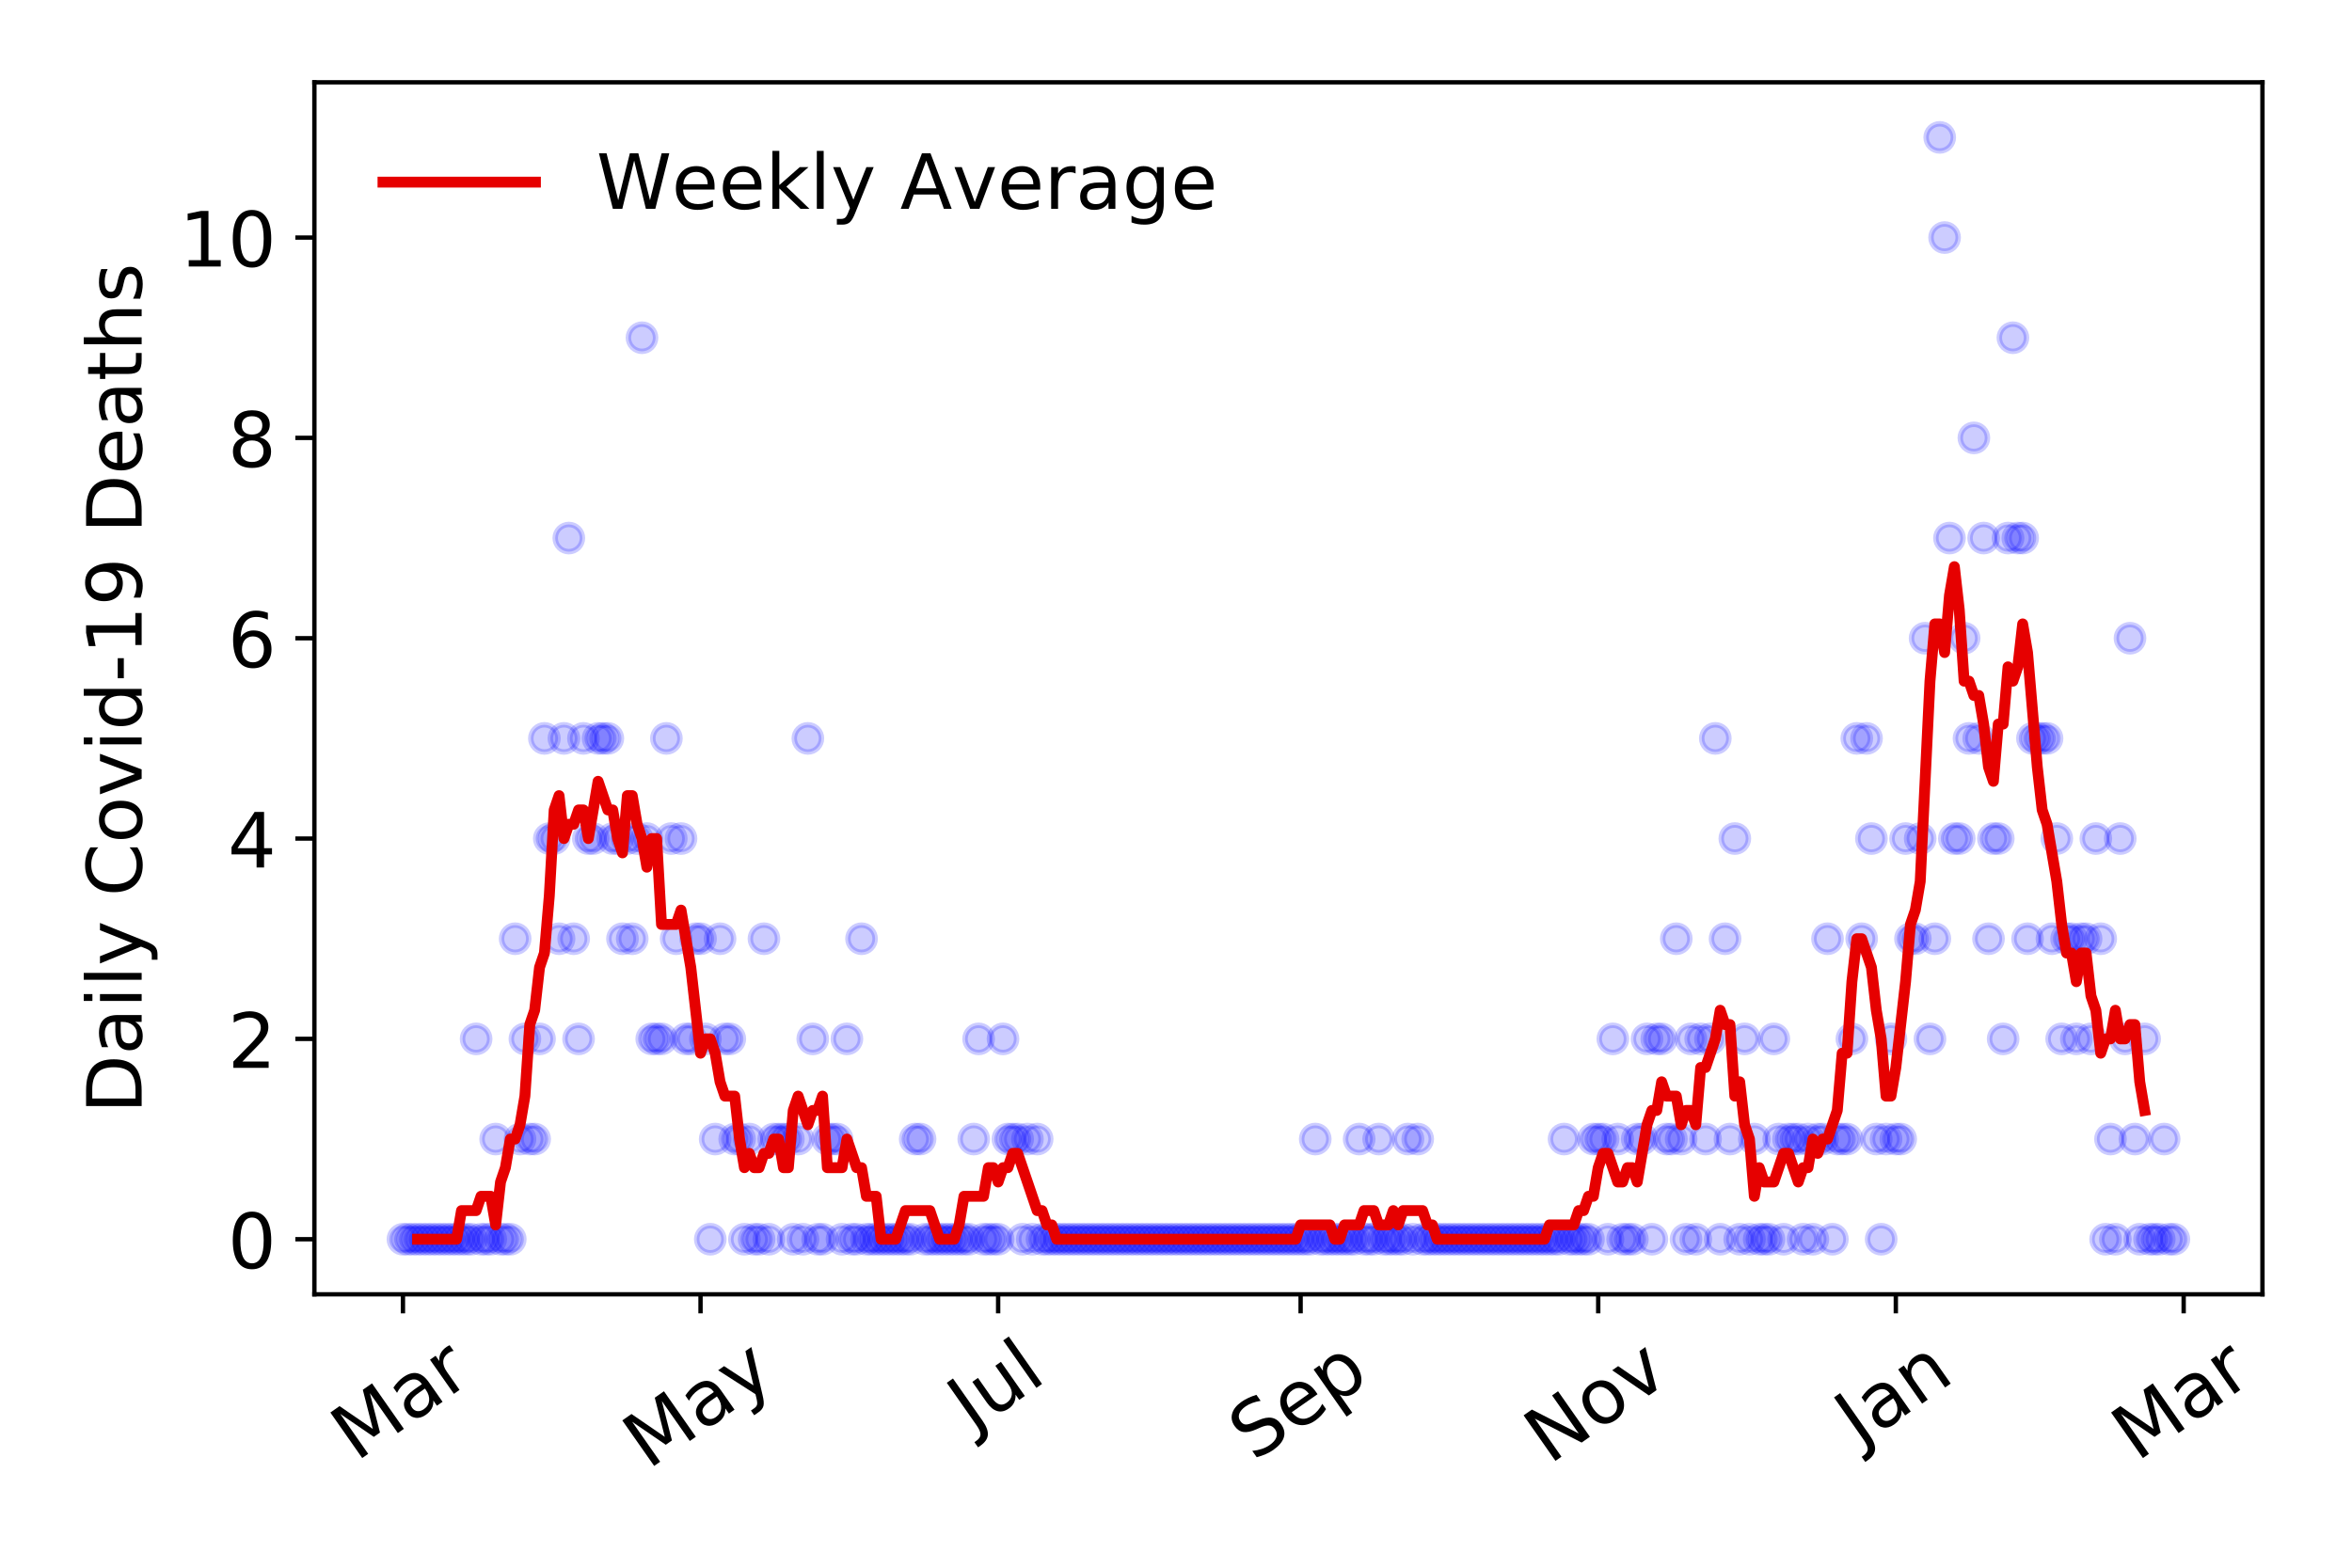 <?xml version="1.0" encoding="utf-8" standalone="no"?>
<!DOCTYPE svg PUBLIC "-//W3C//DTD SVG 1.1//EN"
  "http://www.w3.org/Graphics/SVG/1.1/DTD/svg11.dtd">
<!-- Created with matplotlib (https://matplotlib.org/) -->
<svg height="288pt" version="1.1" viewBox="0 0 432 288" width="432pt" xmlns="http://www.w3.org/2000/svg" xmlns:xlink="http://www.w3.org/1999/xlink">
 <defs>
  <style type="text/css">
*{stroke-linecap:butt;stroke-linejoin:round;}
  </style>
 </defs>
 <g id="figure_1">
  <g id="patch_1">
   <path d="M 0 288 
L 432 288 
L 432 0 
L 0 0 
z
" style="fill:#ffffff;"/>
  </g>
  <g id="axes_1">
   <g id="patch_2">
    <path d="M 57.745 237.778 
L 415.552 237.778 
L 415.552 15.12 
L 57.745 15.12 
z
" style="fill:#ffffff;"/>
   </g>
   <g id="matplotlib.axis_1">
    <g id="xtick_1">
     <g id="line2d_1">
      <defs>
       <path d="M 0 0 
L 0 3.5 
" id="m6a6d94ac60" style="stroke:#000000;stroke-width:0.8;"/>
      </defs>
      <g>
       <use style="stroke:#000000;stroke-width:0.8;" x="74.009" xlink:href="#m6a6d94ac60" y="237.778"/>
      </g>
     </g>
     <g id="text_1">
      <!-- Mar -->
      <defs>
       <path d="M 9.812 72.906 
L 24.516 72.906 
L 43.109 23.297 
L 61.812 72.906 
L 76.516 72.906 
L 76.516 0 
L 66.891 0 
L 66.891 64.016 
L 48.094 14.016 
L 38.188 14.016 
L 19.391 64.016 
L 19.391 0 
L 9.812 0 
z
" id="DejaVuSans-77"/>
       <path d="M 34.281 27.484 
Q 23.391 27.484 19.188 25 
Q 14.984 22.516 14.984 16.5 
Q 14.984 11.719 18.141 8.906 
Q 21.297 6.109 26.703 6.109 
Q 34.188 6.109 38.703 11.406 
Q 43.219 16.703 43.219 25.484 
L 43.219 27.484 
z
M 52.203 31.203 
L 52.203 0 
L 43.219 0 
L 43.219 8.297 
Q 40.141 3.328 35.547 0.953 
Q 30.953 -1.422 24.312 -1.422 
Q 15.922 -1.422 10.953 3.297 
Q 6 8.016 6 15.922 
Q 6 25.141 12.172 29.828 
Q 18.359 34.516 30.609 34.516 
L 43.219 34.516 
L 43.219 35.406 
Q 43.219 41.609 39.141 45 
Q 35.062 48.391 27.688 48.391 
Q 23 48.391 18.547 47.266 
Q 14.109 46.141 10.016 43.891 
L 10.016 52.203 
Q 14.938 54.109 19.578 55.047 
Q 24.219 56 28.609 56 
Q 40.484 56 46.344 49.844 
Q 52.203 43.703 52.203 31.203 
z
" id="DejaVuSans-97"/>
       <path d="M 41.109 46.297 
Q 39.594 47.172 37.812 47.578 
Q 36.031 48 33.891 48 
Q 26.266 48 22.188 43.047 
Q 18.109 38.094 18.109 28.812 
L 18.109 0 
L 9.078 0 
L 9.078 54.688 
L 18.109 54.688 
L 18.109 46.188 
Q 20.953 51.172 25.484 53.578 
Q 30.031 56 36.531 56 
Q 37.453 56 38.578 55.875 
Q 39.703 55.766 41.062 55.516 
z
" id="DejaVuSans-114"/>
      </defs>
      <g transform="translate(65.406 268.643)rotate(-35)scale(0.14 -0.14)">
       <use xlink:href="#DejaVuSans-77"/>
       <use x="86.279" xlink:href="#DejaVuSans-97"/>
       <use x="147.559" xlink:href="#DejaVuSans-114"/>
      </g>
     </g>
    </g>
    <g id="xtick_2">
     <g id="line2d_2">
      <g>
       <use style="stroke:#000000;stroke-width:0.8;" x="128.67" xlink:href="#m6a6d94ac60" y="237.778"/>
      </g>
     </g>
     <g id="text_2">
      <!-- May -->
      <defs>
       <path d="M 32.172 -5.078 
Q 28.375 -14.844 24.75 -17.812 
Q 21.141 -20.797 15.094 -20.797 
L 7.906 -20.797 
L 7.906 -13.281 
L 13.188 -13.281 
Q 16.891 -13.281 18.938 -11.516 
Q 21 -9.766 23.484 -3.219 
L 25.094 0.875 
L 2.984 54.688 
L 12.5 54.688 
L 29.594 11.922 
L 46.688 54.688 
L 56.203 54.688 
z
" id="DejaVuSans-121"/>
      </defs>
      <g transform="translate(119.031 270.094)rotate(-35)scale(0.14 -0.14)">
       <use xlink:href="#DejaVuSans-77"/>
       <use x="86.279" xlink:href="#DejaVuSans-97"/>
       <use x="147.559" xlink:href="#DejaVuSans-121"/>
      </g>
     </g>
    </g>
    <g id="xtick_3">
     <g id="line2d_3">
      <g>
       <use style="stroke:#000000;stroke-width:0.8;" x="183.332" xlink:href="#m6a6d94ac60" y="237.778"/>
      </g>
     </g>
     <g id="text_3">
      <!-- Jul -->
      <defs>
       <path d="M 9.812 72.906 
L 19.672 72.906 
L 19.672 5.078 
Q 19.672 -8.109 14.672 -14.062 
Q 9.672 -20.016 -1.422 -20.016 
L -5.172 -20.016 
L -5.172 -11.719 
L -2.094 -11.719 
Q 4.438 -11.719 7.125 -8.047 
Q 9.812 -4.391 9.812 5.078 
z
" id="DejaVuSans-74"/>
       <path d="M 8.5 21.578 
L 8.5 54.688 
L 17.484 54.688 
L 17.484 21.922 
Q 17.484 14.156 20.5 10.266 
Q 23.531 6.391 29.594 6.391 
Q 36.859 6.391 41.078 11.031 
Q 45.312 15.672 45.312 23.688 
L 45.312 54.688 
L 54.297 54.688 
L 54.297 0 
L 45.312 0 
L 45.312 8.406 
Q 42.047 3.422 37.719 1 
Q 33.406 -1.422 27.688 -1.422 
Q 18.266 -1.422 13.375 4.438 
Q 8.5 10.297 8.5 21.578 
z
M 31.109 56 
z
" id="DejaVuSans-117"/>
       <path d="M 9.422 75.984 
L 18.406 75.984 
L 18.406 0 
L 9.422 0 
z
" id="DejaVuSans-108"/>
      </defs>
      <g transform="translate(178.629 263.181)rotate(-35)scale(0.14 -0.14)">
       <use xlink:href="#DejaVuSans-74"/>
       <use x="29.492" xlink:href="#DejaVuSans-117"/>
       <use x="92.871" xlink:href="#DejaVuSans-108"/>
      </g>
     </g>
    </g>
    <g id="xtick_4">
     <g id="line2d_4">
      <g>
       <use style="stroke:#000000;stroke-width:0.8;" x="238.889" xlink:href="#m6a6d94ac60" y="237.778"/>
      </g>
     </g>
     <g id="text_4">
      <!-- Sep -->
      <defs>
       <path d="M 53.516 70.516 
L 53.516 60.891 
Q 47.906 63.578 42.922 64.891 
Q 37.938 66.219 33.297 66.219 
Q 25.25 66.219 20.875 63.094 
Q 16.5 59.969 16.5 54.203 
Q 16.5 49.359 19.406 46.891 
Q 22.312 44.438 30.422 42.922 
L 36.375 41.703 
Q 47.406 39.594 52.656 34.297 
Q 57.906 29 57.906 20.125 
Q 57.906 9.516 50.797 4.047 
Q 43.703 -1.422 29.984 -1.422 
Q 24.812 -1.422 18.969 -0.25 
Q 13.141 0.922 6.891 3.219 
L 6.891 13.375 
Q 12.891 10.016 18.656 8.297 
Q 24.422 6.594 29.984 6.594 
Q 38.422 6.594 43.016 9.906 
Q 47.609 13.234 47.609 19.391 
Q 47.609 24.75 44.312 27.781 
Q 41.016 30.812 33.5 32.328 
L 27.484 33.5 
Q 16.453 35.688 11.516 40.375 
Q 6.594 45.062 6.594 53.422 
Q 6.594 63.094 13.406 68.656 
Q 20.219 74.219 32.172 74.219 
Q 37.312 74.219 42.625 73.281 
Q 47.953 72.359 53.516 70.516 
z
" id="DejaVuSans-83"/>
       <path d="M 56.203 29.594 
L 56.203 25.203 
L 14.891 25.203 
Q 15.484 15.922 20.484 11.062 
Q 25.484 6.203 34.422 6.203 
Q 39.594 6.203 44.453 7.469 
Q 49.312 8.734 54.109 11.281 
L 54.109 2.781 
Q 49.266 0.734 44.188 -0.344 
Q 39.109 -1.422 33.891 -1.422 
Q 20.797 -1.422 13.156 6.188 
Q 5.516 13.812 5.516 26.812 
Q 5.516 40.234 12.766 48.109 
Q 20.016 56 32.328 56 
Q 43.359 56 49.781 48.891 
Q 56.203 41.797 56.203 29.594 
z
M 47.219 32.234 
Q 47.125 39.594 43.094 43.984 
Q 39.062 48.391 32.422 48.391 
Q 24.906 48.391 20.391 44.141 
Q 15.875 39.891 15.188 32.172 
z
" id="DejaVuSans-101"/>
       <path d="M 18.109 8.203 
L 18.109 -20.797 
L 9.078 -20.797 
L 9.078 54.688 
L 18.109 54.688 
L 18.109 46.391 
Q 20.953 51.266 25.266 53.625 
Q 29.594 56 35.594 56 
Q 45.562 56 51.781 48.094 
Q 58.016 40.188 58.016 27.297 
Q 58.016 14.406 51.781 6.484 
Q 45.562 -1.422 35.594 -1.422 
Q 29.594 -1.422 25.266 0.953 
Q 20.953 3.328 18.109 8.203 
z
M 48.688 27.297 
Q 48.688 37.203 44.609 42.844 
Q 40.531 48.484 33.406 48.484 
Q 26.266 48.484 22.188 42.844 
Q 18.109 37.203 18.109 27.297 
Q 18.109 17.391 22.188 11.75 
Q 26.266 6.109 33.406 6.109 
Q 40.531 6.109 44.609 11.75 
Q 48.688 17.391 48.688 27.297 
z
" id="DejaVuSans-112"/>
      </defs>
      <g transform="translate(230.296 268.629)rotate(-35)scale(0.14 -0.14)">
       <use xlink:href="#DejaVuSans-83"/>
       <use x="63.477" xlink:href="#DejaVuSans-101"/>
       <use x="125" xlink:href="#DejaVuSans-112"/>
      </g>
     </g>
    </g>
    <g id="xtick_5">
     <g id="line2d_5">
      <g>
       <use style="stroke:#000000;stroke-width:0.8;" x="293.55" xlink:href="#m6a6d94ac60" y="237.778"/>
      </g>
     </g>
     <g id="text_5">
      <!-- Nov -->
      <defs>
       <path d="M 9.812 72.906 
L 23.094 72.906 
L 55.422 11.922 
L 55.422 72.906 
L 64.984 72.906 
L 64.984 0 
L 51.703 0 
L 19.391 60.984 
L 19.391 0 
L 9.812 0 
z
" id="DejaVuSans-78"/>
       <path d="M 30.609 48.391 
Q 23.391 48.391 19.188 42.75 
Q 14.984 37.109 14.984 27.297 
Q 14.984 17.484 19.156 11.844 
Q 23.344 6.203 30.609 6.203 
Q 37.797 6.203 41.984 11.859 
Q 46.188 17.531 46.188 27.297 
Q 46.188 37.016 41.984 42.703 
Q 37.797 48.391 30.609 48.391 
z
M 30.609 56 
Q 42.328 56 49.016 48.375 
Q 55.719 40.766 55.719 27.297 
Q 55.719 13.875 49.016 6.219 
Q 42.328 -1.422 30.609 -1.422 
Q 18.844 -1.422 12.172 6.219 
Q 5.516 13.875 5.516 27.297 
Q 5.516 40.766 12.172 48.375 
Q 18.844 56 30.609 56 
z
" id="DejaVuSans-111"/>
       <path d="M 2.984 54.688 
L 12.5 54.688 
L 29.594 8.797 
L 46.688 54.688 
L 56.203 54.688 
L 35.688 0 
L 23.484 0 
z
" id="DejaVuSans-118"/>
      </defs>
      <g transform="translate(284.574 269.166)rotate(-35)scale(0.14 -0.14)">
       <use xlink:href="#DejaVuSans-78"/>
       <use x="74.805" xlink:href="#DejaVuSans-111"/>
       <use x="135.986" xlink:href="#DejaVuSans-118"/>
      </g>
     </g>
    </g>
    <g id="xtick_6">
     <g id="line2d_6">
      <g>
       <use style="stroke:#000000;stroke-width:0.8;" x="348.212" xlink:href="#m6a6d94ac60" y="237.778"/>
      </g>
     </g>
     <g id="text_6">
      <!-- Jan -->
      <defs>
       <path d="M 54.891 33.016 
L 54.891 0 
L 45.906 0 
L 45.906 32.719 
Q 45.906 40.484 42.875 44.328 
Q 39.844 48.188 33.797 48.188 
Q 26.516 48.188 22.312 43.547 
Q 18.109 38.922 18.109 30.906 
L 18.109 0 
L 9.078 0 
L 9.078 54.688 
L 18.109 54.688 
L 18.109 46.188 
Q 21.344 51.125 25.703 53.562 
Q 30.078 56 35.797 56 
Q 45.219 56 50.047 50.172 
Q 54.891 44.344 54.891 33.016 
z
" id="DejaVuSans-110"/>
      </defs>
      <g transform="translate(341.588 265.871)rotate(-35)scale(0.14 -0.14)">
       <use xlink:href="#DejaVuSans-74"/>
       <use x="29.492" xlink:href="#DejaVuSans-97"/>
       <use x="90.771" xlink:href="#DejaVuSans-110"/>
      </g>
     </g>
    </g>
    <g id="xtick_7">
     <g id="line2d_7">
      <g>
       <use style="stroke:#000000;stroke-width:0.8;" x="401.081" xlink:href="#m6a6d94ac60" y="237.778"/>
      </g>
     </g>
     <g id="text_7">
      <!-- Mar -->
      <g transform="translate(392.478 268.643)rotate(-35)scale(0.14 -0.14)">
       <use xlink:href="#DejaVuSans-77"/>
       <use x="86.279" xlink:href="#DejaVuSans-97"/>
       <use x="147.559" xlink:href="#DejaVuSans-114"/>
      </g>
     </g>
    </g>
   </g>
   <g id="matplotlib.axis_2">
    <g id="ytick_1">
     <g id="line2d_8">
      <defs>
       <path d="M 0 0 
L -3.5 0 
" id="mb2e9edbba8" style="stroke:#000000;stroke-width:0.8;"/>
      </defs>
      <g>
       <use style="stroke:#000000;stroke-width:0.8;" x="57.745" xlink:href="#mb2e9edbba8" y="227.657"/>
      </g>
     </g>
     <g id="text_8">
      <!-- 0 -->
      <defs>
       <path d="M 31.781 66.406 
Q 24.172 66.406 20.328 58.906 
Q 16.5 51.422 16.5 36.375 
Q 16.5 21.391 20.328 13.891 
Q 24.172 6.391 31.781 6.391 
Q 39.453 6.391 43.281 13.891 
Q 47.125 21.391 47.125 36.375 
Q 47.125 51.422 43.281 58.906 
Q 39.453 66.406 31.781 66.406 
z
M 31.781 74.219 
Q 44.047 74.219 50.516 64.516 
Q 56.984 54.828 56.984 36.375 
Q 56.984 17.969 50.516 8.266 
Q 44.047 -1.422 31.781 -1.422 
Q 19.531 -1.422 13.062 8.266 
Q 6.594 17.969 6.594 36.375 
Q 6.594 54.828 13.062 64.516 
Q 19.531 74.219 31.781 74.219 
z
" id="DejaVuSans-48"/>
      </defs>
      <g transform="translate(41.837 232.976)scale(0.14 -0.14)">
       <use xlink:href="#DejaVuSans-48"/>
      </g>
     </g>
    </g>
    <g id="ytick_2">
     <g id="line2d_9">
      <g>
       <use style="stroke:#000000;stroke-width:0.8;" x="57.745" xlink:href="#mb2e9edbba8" y="190.854"/>
      </g>
     </g>
     <g id="text_9">
      <!-- 2 -->
      <defs>
       <path d="M 19.188 8.297 
L 53.609 8.297 
L 53.609 0 
L 7.328 0 
L 7.328 8.297 
Q 12.938 14.109 22.625 23.891 
Q 32.328 33.688 34.812 36.531 
Q 39.547 41.844 41.422 45.531 
Q 43.312 49.219 43.312 52.781 
Q 43.312 58.594 39.234 62.25 
Q 35.156 65.922 28.609 65.922 
Q 23.969 65.922 18.812 64.312 
Q 13.672 62.703 7.812 59.422 
L 7.812 69.391 
Q 13.766 71.781 18.938 73 
Q 24.125 74.219 28.422 74.219 
Q 39.75 74.219 46.484 68.547 
Q 53.219 62.891 53.219 53.422 
Q 53.219 48.922 51.531 44.891 
Q 49.859 40.875 45.406 35.406 
Q 44.188 33.984 37.641 27.219 
Q 31.109 20.453 19.188 8.297 
z
" id="DejaVuSans-50"/>
      </defs>
      <g transform="translate(41.837 196.173)scale(0.14 -0.14)">
       <use xlink:href="#DejaVuSans-50"/>
      </g>
     </g>
    </g>
    <g id="ytick_3">
     <g id="line2d_10">
      <g>
       <use style="stroke:#000000;stroke-width:0.8;" x="57.745" xlink:href="#mb2e9edbba8" y="154.051"/>
      </g>
     </g>
     <g id="text_10">
      <!-- 4 -->
      <defs>
       <path d="M 37.797 64.312 
L 12.891 25.391 
L 37.797 25.391 
z
M 35.203 72.906 
L 47.609 72.906 
L 47.609 25.391 
L 58.016 25.391 
L 58.016 17.188 
L 47.609 17.188 
L 47.609 0 
L 37.797 0 
L 37.797 17.188 
L 4.891 17.188 
L 4.891 26.703 
z
" id="DejaVuSans-52"/>
      </defs>
      <g transform="translate(41.837 159.37)scale(0.14 -0.14)">
       <use xlink:href="#DejaVuSans-52"/>
      </g>
     </g>
    </g>
    <g id="ytick_4">
     <g id="line2d_11">
      <g>
       <use style="stroke:#000000;stroke-width:0.8;" x="57.745" xlink:href="#mb2e9edbba8" y="117.248"/>
      </g>
     </g>
     <g id="text_11">
      <!-- 6 -->
      <defs>
       <path d="M 33.016 40.375 
Q 26.375 40.375 22.484 35.828 
Q 18.609 31.297 18.609 23.391 
Q 18.609 15.531 22.484 10.953 
Q 26.375 6.391 33.016 6.391 
Q 39.656 6.391 43.531 10.953 
Q 47.406 15.531 47.406 23.391 
Q 47.406 31.297 43.531 35.828 
Q 39.656 40.375 33.016 40.375 
z
M 52.594 71.297 
L 52.594 62.312 
Q 48.875 64.062 45.094 64.984 
Q 41.312 65.922 37.594 65.922 
Q 27.828 65.922 22.672 59.328 
Q 17.531 52.734 16.797 39.406 
Q 19.672 43.656 24.016 45.922 
Q 28.375 48.188 33.594 48.188 
Q 44.578 48.188 50.953 41.516 
Q 57.328 34.859 57.328 23.391 
Q 57.328 12.156 50.688 5.359 
Q 44.047 -1.422 33.016 -1.422 
Q 20.359 -1.422 13.672 8.266 
Q 6.984 17.969 6.984 36.375 
Q 6.984 53.656 15.188 63.938 
Q 23.391 74.219 37.203 74.219 
Q 40.922 74.219 44.703 73.484 
Q 48.484 72.75 52.594 71.297 
z
" id="DejaVuSans-54"/>
      </defs>
      <g transform="translate(41.837 122.567)scale(0.14 -0.14)">
       <use xlink:href="#DejaVuSans-54"/>
      </g>
     </g>
    </g>
    <g id="ytick_5">
     <g id="line2d_12">
      <g>
       <use style="stroke:#000000;stroke-width:0.8;" x="57.745" xlink:href="#mb2e9edbba8" y="80.445"/>
      </g>
     </g>
     <g id="text_12">
      <!-- 8 -->
      <defs>
       <path d="M 31.781 34.625 
Q 24.75 34.625 20.719 30.859 
Q 16.703 27.094 16.703 20.516 
Q 16.703 13.922 20.719 10.156 
Q 24.75 6.391 31.781 6.391 
Q 38.812 6.391 42.859 10.172 
Q 46.922 13.969 46.922 20.516 
Q 46.922 27.094 42.891 30.859 
Q 38.875 34.625 31.781 34.625 
z
M 21.922 38.812 
Q 15.578 40.375 12.031 44.719 
Q 8.5 49.078 8.5 55.328 
Q 8.5 64.062 14.719 69.141 
Q 20.953 74.219 31.781 74.219 
Q 42.672 74.219 48.875 69.141 
Q 55.078 64.062 55.078 55.328 
Q 55.078 49.078 51.531 44.719 
Q 48 40.375 41.703 38.812 
Q 48.828 37.156 52.797 32.312 
Q 56.781 27.484 56.781 20.516 
Q 56.781 9.906 50.312 4.234 
Q 43.844 -1.422 31.781 -1.422 
Q 19.734 -1.422 13.25 4.234 
Q 6.781 9.906 6.781 20.516 
Q 6.781 27.484 10.781 32.312 
Q 14.797 37.156 21.922 38.812 
z
M 18.312 54.391 
Q 18.312 48.734 21.844 45.562 
Q 25.391 42.391 31.781 42.391 
Q 38.141 42.391 41.719 45.562 
Q 45.312 48.734 45.312 54.391 
Q 45.312 60.062 41.719 63.234 
Q 38.141 66.406 31.781 66.406 
Q 25.391 66.406 21.844 63.234 
Q 18.312 60.062 18.312 54.391 
z
" id="DejaVuSans-56"/>
      </defs>
      <g transform="translate(41.837 85.764)scale(0.14 -0.14)">
       <use xlink:href="#DejaVuSans-56"/>
      </g>
     </g>
    </g>
    <g id="ytick_6">
     <g id="line2d_13">
      <g>
       <use style="stroke:#000000;stroke-width:0.8;" x="57.745" xlink:href="#mb2e9edbba8" y="43.642"/>
      </g>
     </g>
     <g id="text_13">
      <!-- 10 -->
      <defs>
       <path d="M 12.406 8.297 
L 28.516 8.297 
L 28.516 63.922 
L 10.984 60.406 
L 10.984 69.391 
L 28.422 72.906 
L 38.281 72.906 
L 38.281 8.297 
L 54.391 8.297 
L 54.391 0 
L 12.406 0 
z
" id="DejaVuSans-49"/>
      </defs>
      <g transform="translate(32.93 48.961)scale(0.14 -0.14)">
       <use xlink:href="#DejaVuSans-49"/>
       <use x="63.623" xlink:href="#DejaVuSans-48"/>
      </g>
     </g>
    </g>
    <g id="text_14">
     <!-- Daily Covid-19 Deaths -->
     <defs>
      <path d="M 19.672 64.797 
L 19.672 8.109 
L 31.594 8.109 
Q 46.688 8.109 53.688 14.938 
Q 60.688 21.781 60.688 36.531 
Q 60.688 51.172 53.688 57.984 
Q 46.688 64.797 31.594 64.797 
z
M 9.812 72.906 
L 30.078 72.906 
Q 51.266 72.906 61.172 64.094 
Q 71.094 55.281 71.094 36.531 
Q 71.094 17.672 61.125 8.828 
Q 51.172 0 30.078 0 
L 9.812 0 
z
" id="DejaVuSans-68"/>
      <path d="M 9.422 54.688 
L 18.406 54.688 
L 18.406 0 
L 9.422 0 
z
M 9.422 75.984 
L 18.406 75.984 
L 18.406 64.594 
L 9.422 64.594 
z
" id="DejaVuSans-105"/>
      <path id="DejaVuSans-32"/>
      <path d="M 64.406 67.281 
L 64.406 56.891 
Q 59.422 61.531 53.781 63.812 
Q 48.141 66.109 41.797 66.109 
Q 29.297 66.109 22.656 58.469 
Q 16.016 50.828 16.016 36.375 
Q 16.016 21.969 22.656 14.328 
Q 29.297 6.688 41.797 6.688 
Q 48.141 6.688 53.781 8.984 
Q 59.422 11.281 64.406 15.922 
L 64.406 5.609 
Q 59.234 2.094 53.438 0.328 
Q 47.656 -1.422 41.219 -1.422 
Q 24.656 -1.422 15.125 8.703 
Q 5.609 18.844 5.609 36.375 
Q 5.609 53.953 15.125 64.078 
Q 24.656 74.219 41.219 74.219 
Q 47.75 74.219 53.531 72.484 
Q 59.328 70.75 64.406 67.281 
z
" id="DejaVuSans-67"/>
      <path d="M 45.406 46.391 
L 45.406 75.984 
L 54.391 75.984 
L 54.391 0 
L 45.406 0 
L 45.406 8.203 
Q 42.578 3.328 38.25 0.953 
Q 33.938 -1.422 27.875 -1.422 
Q 17.969 -1.422 11.734 6.484 
Q 5.516 14.406 5.516 27.297 
Q 5.516 40.188 11.734 48.094 
Q 17.969 56 27.875 56 
Q 33.938 56 38.25 53.625 
Q 42.578 51.266 45.406 46.391 
z
M 14.797 27.297 
Q 14.797 17.391 18.875 11.75 
Q 22.953 6.109 30.078 6.109 
Q 37.203 6.109 41.297 11.75 
Q 45.406 17.391 45.406 27.297 
Q 45.406 37.203 41.297 42.844 
Q 37.203 48.484 30.078 48.484 
Q 22.953 48.484 18.875 42.844 
Q 14.797 37.203 14.797 27.297 
z
" id="DejaVuSans-100"/>
      <path d="M 4.891 31.391 
L 31.203 31.391 
L 31.203 23.391 
L 4.891 23.391 
z
" id="DejaVuSans-45"/>
      <path d="M 10.984 1.516 
L 10.984 10.5 
Q 14.703 8.734 18.5 7.812 
Q 22.312 6.891 25.984 6.891 
Q 35.75 6.891 40.891 13.453 
Q 46.047 20.016 46.781 33.406 
Q 43.953 29.203 39.594 26.953 
Q 35.25 24.703 29.984 24.703 
Q 19.047 24.703 12.672 31.312 
Q 6.297 37.938 6.297 49.422 
Q 6.297 60.641 12.938 67.422 
Q 19.578 74.219 30.609 74.219 
Q 43.266 74.219 49.922 64.516 
Q 56.594 54.828 56.594 36.375 
Q 56.594 19.141 48.406 8.859 
Q 40.234 -1.422 26.422 -1.422 
Q 22.703 -1.422 18.891 -0.688 
Q 15.094 0.047 10.984 1.516 
z
M 30.609 32.422 
Q 37.25 32.422 41.125 36.953 
Q 45.016 41.5 45.016 49.422 
Q 45.016 57.281 41.125 61.844 
Q 37.25 66.406 30.609 66.406 
Q 23.969 66.406 20.094 61.844 
Q 16.219 57.281 16.219 49.422 
Q 16.219 41.5 20.094 36.953 
Q 23.969 32.422 30.609 32.422 
z
" id="DejaVuSans-57"/>
      <path d="M 18.312 70.219 
L 18.312 54.688 
L 36.812 54.688 
L 36.812 47.703 
L 18.312 47.703 
L 18.312 18.016 
Q 18.312 11.328 20.141 9.422 
Q 21.969 7.516 27.594 7.516 
L 36.812 7.516 
L 36.812 0 
L 27.594 0 
Q 17.188 0 13.234 3.875 
Q 9.281 7.766 9.281 18.016 
L 9.281 47.703 
L 2.688 47.703 
L 2.688 54.688 
L 9.281 54.688 
L 9.281 70.219 
z
" id="DejaVuSans-116"/>
      <path d="M 54.891 33.016 
L 54.891 0 
L 45.906 0 
L 45.906 32.719 
Q 45.906 40.484 42.875 44.328 
Q 39.844 48.188 33.797 48.188 
Q 26.516 48.188 22.312 43.547 
Q 18.109 38.922 18.109 30.906 
L 18.109 0 
L 9.078 0 
L 9.078 75.984 
L 18.109 75.984 
L 18.109 46.188 
Q 21.344 51.125 25.703 53.562 
Q 30.078 56 35.797 56 
Q 45.219 56 50.047 50.172 
Q 54.891 44.344 54.891 33.016 
z
" id="DejaVuSans-104"/>
      <path d="M 44.281 53.078 
L 44.281 44.578 
Q 40.484 46.531 36.375 47.5 
Q 32.281 48.484 27.875 48.484 
Q 21.188 48.484 17.844 46.438 
Q 14.5 44.391 14.5 40.281 
Q 14.5 37.156 16.891 35.375 
Q 19.281 33.594 26.516 31.984 
L 29.594 31.297 
Q 39.156 29.25 43.188 25.516 
Q 47.219 21.781 47.219 15.094 
Q 47.219 7.469 41.188 3.016 
Q 35.156 -1.422 24.609 -1.422 
Q 20.219 -1.422 15.453 -0.562 
Q 10.688 0.297 5.422 2 
L 5.422 11.281 
Q 10.406 8.688 15.234 7.391 
Q 20.062 6.109 24.812 6.109 
Q 31.156 6.109 34.562 8.281 
Q 37.984 10.453 37.984 14.406 
Q 37.984 18.062 35.516 20.016 
Q 33.062 21.969 24.703 23.781 
L 21.578 24.516 
Q 13.234 26.266 9.516 29.906 
Q 5.812 33.547 5.812 39.891 
Q 5.812 47.609 11.281 51.797 
Q 16.75 56 26.812 56 
Q 31.781 56 36.172 55.266 
Q 40.578 54.547 44.281 53.078 
z
" id="DejaVuSans-115"/>
     </defs>
     <g transform="translate(26.018 204.56)rotate(-90)scale(0.14 -0.14)">
      <use xlink:href="#DejaVuSans-68"/>
      <use x="77.002" xlink:href="#DejaVuSans-97"/>
      <use x="138.281" xlink:href="#DejaVuSans-105"/>
      <use x="166.064" xlink:href="#DejaVuSans-108"/>
      <use x="193.848" xlink:href="#DejaVuSans-121"/>
      <use x="253.027" xlink:href="#DejaVuSans-32"/>
      <use x="284.814" xlink:href="#DejaVuSans-67"/>
      <use x="354.639" xlink:href="#DejaVuSans-111"/>
      <use x="415.82" xlink:href="#DejaVuSans-118"/>
      <use x="475" xlink:href="#DejaVuSans-105"/>
      <use x="502.783" xlink:href="#DejaVuSans-100"/>
      <use x="566.26" xlink:href="#DejaVuSans-45"/>
      <use x="602.344" xlink:href="#DejaVuSans-49"/>
      <use x="665.967" xlink:href="#DejaVuSans-57"/>
      <use x="729.59" xlink:href="#DejaVuSans-32"/>
      <use x="761.377" xlink:href="#DejaVuSans-68"/>
      <use x="838.379" xlink:href="#DejaVuSans-101"/>
      <use x="899.902" xlink:href="#DejaVuSans-97"/>
      <use x="961.182" xlink:href="#DejaVuSans-116"/>
      <use x="1000.391" xlink:href="#DejaVuSans-104"/>
      <use x="1063.77" xlink:href="#DejaVuSans-115"/>
     </g>
    </g>
   </g>
   <g id="line2d_14">
    <defs>
     <path d="M 0 2.5 
C 0.663 2.5 1.299 2.237 1.768 1.768 
C 2.237 1.299 2.5 0.663 2.5 0 
C 2.5 -0.663 2.237 -1.299 1.768 -1.768 
C 1.299 -2.237 0.663 -2.5 0 -2.5 
C -0.663 -2.5 -1.299 -2.237 -1.768 -1.768 
C -2.237 -1.299 -2.5 -0.663 -2.5 0 
C -2.5 0.663 -2.237 1.299 -1.768 1.768 
C -1.299 2.237 -0.663 2.5 0 2.5 
z
" id="m26b3838122" style="stroke:#0000ff;stroke-opacity:0.2;"/>
    </defs>
    <g clip-path="url(#p79079e3950)">
     <use style="fill:#0000ff;fill-opacity:0.2;stroke:#0000ff;stroke-opacity:0.2;" x="74.009" xlink:href="#m26b3838122" y="227.657"/>
     <use style="fill:#0000ff;fill-opacity:0.2;stroke:#0000ff;stroke-opacity:0.2;" x="74.905" xlink:href="#m26b3838122" y="227.657"/>
     <use style="fill:#0000ff;fill-opacity:0.2;stroke:#0000ff;stroke-opacity:0.2;" x="75.801" xlink:href="#m26b3838122" y="227.657"/>
     <use style="fill:#0000ff;fill-opacity:0.2;stroke:#0000ff;stroke-opacity:0.2;" x="76.697" xlink:href="#m26b3838122" y="227.657"/>
     <use style="fill:#0000ff;fill-opacity:0.2;stroke:#0000ff;stroke-opacity:0.2;" x="77.593" xlink:href="#m26b3838122" y="227.657"/>
     <use style="fill:#0000ff;fill-opacity:0.2;stroke:#0000ff;stroke-opacity:0.2;" x="78.489" xlink:href="#m26b3838122" y="227.657"/>
     <use style="fill:#0000ff;fill-opacity:0.2;stroke:#0000ff;stroke-opacity:0.2;" x="79.385" xlink:href="#m26b3838122" y="227.657"/>
     <use style="fill:#0000ff;fill-opacity:0.2;stroke:#0000ff;stroke-opacity:0.2;" x="80.282" xlink:href="#m26b3838122" y="227.657"/>
     <use style="fill:#0000ff;fill-opacity:0.2;stroke:#0000ff;stroke-opacity:0.2;" x="81.178" xlink:href="#m26b3838122" y="227.657"/>
     <use style="fill:#0000ff;fill-opacity:0.2;stroke:#0000ff;stroke-opacity:0.2;" x="82.074" xlink:href="#m26b3838122" y="227.657"/>
     <use style="fill:#0000ff;fill-opacity:0.2;stroke:#0000ff;stroke-opacity:0.2;" x="82.97" xlink:href="#m26b3838122" y="227.657"/>
     <use style="fill:#0000ff;fill-opacity:0.2;stroke:#0000ff;stroke-opacity:0.2;" x="83.866" xlink:href="#m26b3838122" y="227.657"/>
     <use style="fill:#0000ff;fill-opacity:0.2;stroke:#0000ff;stroke-opacity:0.2;" x="84.762" xlink:href="#m26b3838122" y="227.657"/>
     <use style="fill:#0000ff;fill-opacity:0.2;stroke:#0000ff;stroke-opacity:0.2;" x="85.658" xlink:href="#m26b3838122" y="227.657"/>
     <use style="fill:#0000ff;fill-opacity:0.2;stroke:#0000ff;stroke-opacity:0.2;" x="86.554" xlink:href="#m26b3838122" y="227.657"/>
     <use style="fill:#0000ff;fill-opacity:0.2;stroke:#0000ff;stroke-opacity:0.2;" x="87.45" xlink:href="#m26b3838122" y="190.854"/>
     <use style="fill:#0000ff;fill-opacity:0.2;stroke:#0000ff;stroke-opacity:0.2;" x="88.346" xlink:href="#m26b3838122" y="227.657"/>
     <use style="fill:#0000ff;fill-opacity:0.2;stroke:#0000ff;stroke-opacity:0.2;" x="89.242" xlink:href="#m26b3838122" y="227.657"/>
     <use style="fill:#0000ff;fill-opacity:0.2;stroke:#0000ff;stroke-opacity:0.2;" x="90.139" xlink:href="#m26b3838122" y="227.657"/>
     <use style="fill:#0000ff;fill-opacity:0.2;stroke:#0000ff;stroke-opacity:0.2;" x="91.035" xlink:href="#m26b3838122" y="209.256"/>
     <use style="fill:#0000ff;fill-opacity:0.2;stroke:#0000ff;stroke-opacity:0.2;" x="91.931" xlink:href="#m26b3838122" y="227.657"/>
     <use style="fill:#0000ff;fill-opacity:0.2;stroke:#0000ff;stroke-opacity:0.2;" x="92.827" xlink:href="#m26b3838122" y="227.657"/>
     <use style="fill:#0000ff;fill-opacity:0.2;stroke:#0000ff;stroke-opacity:0.2;" x="93.723" xlink:href="#m26b3838122" y="227.657"/>
     <use style="fill:#0000ff;fill-opacity:0.2;stroke:#0000ff;stroke-opacity:0.2;" x="94.619" xlink:href="#m26b3838122" y="172.453"/>
     <use style="fill:#0000ff;fill-opacity:0.2;stroke:#0000ff;stroke-opacity:0.2;" x="95.515" xlink:href="#m26b3838122" y="209.256"/>
     <use style="fill:#0000ff;fill-opacity:0.2;stroke:#0000ff;stroke-opacity:0.2;" x="96.411" xlink:href="#m26b3838122" y="190.854"/>
     <use style="fill:#0000ff;fill-opacity:0.2;stroke:#0000ff;stroke-opacity:0.2;" x="97.307" xlink:href="#m26b3838122" y="209.256"/>
     <use style="fill:#0000ff;fill-opacity:0.2;stroke:#0000ff;stroke-opacity:0.2;" x="98.203" xlink:href="#m26b3838122" y="209.256"/>
     <use style="fill:#0000ff;fill-opacity:0.2;stroke:#0000ff;stroke-opacity:0.2;" x="99.099" xlink:href="#m26b3838122" y="190.854"/>
     <use style="fill:#0000ff;fill-opacity:0.2;stroke:#0000ff;stroke-opacity:0.2;" x="99.995" xlink:href="#m26b3838122" y="135.65"/>
     <use style="fill:#0000ff;fill-opacity:0.2;stroke:#0000ff;stroke-opacity:0.2;" x="100.892" xlink:href="#m26b3838122" y="154.051"/>
     <use style="fill:#0000ff;fill-opacity:0.2;stroke:#0000ff;stroke-opacity:0.2;" x="101.788" xlink:href="#m26b3838122" y="154.051"/>
     <use style="fill:#0000ff;fill-opacity:0.2;stroke:#0000ff;stroke-opacity:0.2;" x="102.684" xlink:href="#m26b3838122" y="172.453"/>
     <use style="fill:#0000ff;fill-opacity:0.2;stroke:#0000ff;stroke-opacity:0.2;" x="103.58" xlink:href="#m26b3838122" y="135.65"/>
     <use style="fill:#0000ff;fill-opacity:0.2;stroke:#0000ff;stroke-opacity:0.2;" x="104.476" xlink:href="#m26b3838122" y="98.847"/>
     <use style="fill:#0000ff;fill-opacity:0.2;stroke:#0000ff;stroke-opacity:0.2;" x="105.372" xlink:href="#m26b3838122" y="172.453"/>
     <use style="fill:#0000ff;fill-opacity:0.2;stroke:#0000ff;stroke-opacity:0.2;" x="106.268" xlink:href="#m26b3838122" y="190.854"/>
     <use style="fill:#0000ff;fill-opacity:0.2;stroke:#0000ff;stroke-opacity:0.2;" x="107.164" xlink:href="#m26b3838122" y="135.65"/>
     <use style="fill:#0000ff;fill-opacity:0.2;stroke:#0000ff;stroke-opacity:0.2;" x="108.06" xlink:href="#m26b3838122" y="154.051"/>
     <use style="fill:#0000ff;fill-opacity:0.2;stroke:#0000ff;stroke-opacity:0.2;" x="108.956" xlink:href="#m26b3838122" y="154.051"/>
     <use style="fill:#0000ff;fill-opacity:0.2;stroke:#0000ff;stroke-opacity:0.2;" x="109.852" xlink:href="#m26b3838122" y="135.65"/>
     <use style="fill:#0000ff;fill-opacity:0.2;stroke:#0000ff;stroke-opacity:0.2;" x="110.749" xlink:href="#m26b3838122" y="135.65"/>
     <use style="fill:#0000ff;fill-opacity:0.2;stroke:#0000ff;stroke-opacity:0.2;" x="111.645" xlink:href="#m26b3838122" y="135.65"/>
     <use style="fill:#0000ff;fill-opacity:0.2;stroke:#0000ff;stroke-opacity:0.2;" x="112.541" xlink:href="#m26b3838122" y="154.051"/>
     <use style="fill:#0000ff;fill-opacity:0.2;stroke:#0000ff;stroke-opacity:0.2;" x="113.437" xlink:href="#m26b3838122" y="154.051"/>
     <use style="fill:#0000ff;fill-opacity:0.2;stroke:#0000ff;stroke-opacity:0.2;" x="114.333" xlink:href="#m26b3838122" y="172.453"/>
     <use style="fill:#0000ff;fill-opacity:0.2;stroke:#0000ff;stroke-opacity:0.2;" x="115.229" xlink:href="#m26b3838122" y="154.051"/>
     <use style="fill:#0000ff;fill-opacity:0.2;stroke:#0000ff;stroke-opacity:0.2;" x="116.125" xlink:href="#m26b3838122" y="172.453"/>
     <use style="fill:#0000ff;fill-opacity:0.2;stroke:#0000ff;stroke-opacity:0.2;" x="117.021" xlink:href="#m26b3838122" y="154.051"/>
     <use style="fill:#0000ff;fill-opacity:0.2;stroke:#0000ff;stroke-opacity:0.2;" x="117.917" xlink:href="#m26b3838122" y="62.044"/>
     <use style="fill:#0000ff;fill-opacity:0.2;stroke:#0000ff;stroke-opacity:0.2;" x="118.813" xlink:href="#m26b3838122" y="154.051"/>
     <use style="fill:#0000ff;fill-opacity:0.2;stroke:#0000ff;stroke-opacity:0.2;" x="119.709" xlink:href="#m26b3838122" y="190.854"/>
     <use style="fill:#0000ff;fill-opacity:0.2;stroke:#0000ff;stroke-opacity:0.2;" x="120.605" xlink:href="#m26b3838122" y="190.854"/>
     <use style="fill:#0000ff;fill-opacity:0.2;stroke:#0000ff;stroke-opacity:0.2;" x="121.502" xlink:href="#m26b3838122" y="190.854"/>
     <use style="fill:#0000ff;fill-opacity:0.2;stroke:#0000ff;stroke-opacity:0.2;" x="122.398" xlink:href="#m26b3838122" y="135.65"/>
     <use style="fill:#0000ff;fill-opacity:0.2;stroke:#0000ff;stroke-opacity:0.2;" x="123.294" xlink:href="#m26b3838122" y="154.051"/>
     <use style="fill:#0000ff;fill-opacity:0.2;stroke:#0000ff;stroke-opacity:0.2;" x="124.19" xlink:href="#m26b3838122" y="172.453"/>
     <use style="fill:#0000ff;fill-opacity:0.2;stroke:#0000ff;stroke-opacity:0.2;" x="125.086" xlink:href="#m26b3838122" y="154.051"/>
     <use style="fill:#0000ff;fill-opacity:0.2;stroke:#0000ff;stroke-opacity:0.2;" x="125.982" xlink:href="#m26b3838122" y="190.854"/>
     <use style="fill:#0000ff;fill-opacity:0.2;stroke:#0000ff;stroke-opacity:0.2;" x="126.878" xlink:href="#m26b3838122" y="190.854"/>
     <use style="fill:#0000ff;fill-opacity:0.2;stroke:#0000ff;stroke-opacity:0.2;" x="127.774" xlink:href="#m26b3838122" y="172.453"/>
     <use style="fill:#0000ff;fill-opacity:0.2;stroke:#0000ff;stroke-opacity:0.2;" x="128.67" xlink:href="#m26b3838122" y="172.453"/>
     <use style="fill:#0000ff;fill-opacity:0.2;stroke:#0000ff;stroke-opacity:0.2;" x="129.566" xlink:href="#m26b3838122" y="190.854"/>
     <use style="fill:#0000ff;fill-opacity:0.2;stroke:#0000ff;stroke-opacity:0.2;" x="130.462" xlink:href="#m26b3838122" y="227.657"/>
     <use style="fill:#0000ff;fill-opacity:0.2;stroke:#0000ff;stroke-opacity:0.2;" x="131.359" xlink:href="#m26b3838122" y="209.256"/>
     <use style="fill:#0000ff;fill-opacity:0.2;stroke:#0000ff;stroke-opacity:0.2;" x="132.255" xlink:href="#m26b3838122" y="172.453"/>
     <use style="fill:#0000ff;fill-opacity:0.2;stroke:#0000ff;stroke-opacity:0.2;" x="133.151" xlink:href="#m26b3838122" y="190.854"/>
     <use style="fill:#0000ff;fill-opacity:0.2;stroke:#0000ff;stroke-opacity:0.2;" x="134.047" xlink:href="#m26b3838122" y="190.854"/>
     <use style="fill:#0000ff;fill-opacity:0.2;stroke:#0000ff;stroke-opacity:0.2;" x="134.943" xlink:href="#m26b3838122" y="209.256"/>
     <use style="fill:#0000ff;fill-opacity:0.2;stroke:#0000ff;stroke-opacity:0.2;" x="135.839" xlink:href="#m26b3838122" y="209.256"/>
     <use style="fill:#0000ff;fill-opacity:0.2;stroke:#0000ff;stroke-opacity:0.2;" x="136.735" xlink:href="#m26b3838122" y="227.657"/>
     <use style="fill:#0000ff;fill-opacity:0.2;stroke:#0000ff;stroke-opacity:0.2;" x="137.631" xlink:href="#m26b3838122" y="209.256"/>
     <use style="fill:#0000ff;fill-opacity:0.2;stroke:#0000ff;stroke-opacity:0.2;" x="138.527" xlink:href="#m26b3838122" y="227.657"/>
     <use style="fill:#0000ff;fill-opacity:0.2;stroke:#0000ff;stroke-opacity:0.2;" x="139.423" xlink:href="#m26b3838122" y="227.657"/>
     <use style="fill:#0000ff;fill-opacity:0.2;stroke:#0000ff;stroke-opacity:0.2;" x="140.319" xlink:href="#m26b3838122" y="172.453"/>
     <use style="fill:#0000ff;fill-opacity:0.2;stroke:#0000ff;stroke-opacity:0.2;" x="141.215" xlink:href="#m26b3838122" y="227.657"/>
     <use style="fill:#0000ff;fill-opacity:0.2;stroke:#0000ff;stroke-opacity:0.2;" x="142.112" xlink:href="#m26b3838122" y="209.256"/>
     <use style="fill:#0000ff;fill-opacity:0.2;stroke:#0000ff;stroke-opacity:0.2;" x="143.008" xlink:href="#m26b3838122" y="209.256"/>
     <use style="fill:#0000ff;fill-opacity:0.2;stroke:#0000ff;stroke-opacity:0.2;" x="143.904" xlink:href="#m26b3838122" y="209.256"/>
     <use style="fill:#0000ff;fill-opacity:0.2;stroke:#0000ff;stroke-opacity:0.2;" x="144.8" xlink:href="#m26b3838122" y="209.256"/>
     <use style="fill:#0000ff;fill-opacity:0.2;stroke:#0000ff;stroke-opacity:0.2;" x="145.696" xlink:href="#m26b3838122" y="227.657"/>
     <use style="fill:#0000ff;fill-opacity:0.2;stroke:#0000ff;stroke-opacity:0.2;" x="146.592" xlink:href="#m26b3838122" y="209.256"/>
     <use style="fill:#0000ff;fill-opacity:0.2;stroke:#0000ff;stroke-opacity:0.2;" x="147.488" xlink:href="#m26b3838122" y="227.657"/>
     <use style="fill:#0000ff;fill-opacity:0.2;stroke:#0000ff;stroke-opacity:0.2;" x="148.384" xlink:href="#m26b3838122" y="135.65"/>
     <use style="fill:#0000ff;fill-opacity:0.2;stroke:#0000ff;stroke-opacity:0.2;" x="149.28" xlink:href="#m26b3838122" y="190.854"/>
     <use style="fill:#0000ff;fill-opacity:0.2;stroke:#0000ff;stroke-opacity:0.2;" x="150.176" xlink:href="#m26b3838122" y="227.657"/>
     <use style="fill:#0000ff;fill-opacity:0.2;stroke:#0000ff;stroke-opacity:0.2;" x="151.072" xlink:href="#m26b3838122" y="227.657"/>
     <use style="fill:#0000ff;fill-opacity:0.2;stroke:#0000ff;stroke-opacity:0.2;" x="151.969" xlink:href="#m26b3838122" y="209.256"/>
     <use style="fill:#0000ff;fill-opacity:0.2;stroke:#0000ff;stroke-opacity:0.2;" x="152.865" xlink:href="#m26b3838122" y="209.256"/>
     <use style="fill:#0000ff;fill-opacity:0.2;stroke:#0000ff;stroke-opacity:0.2;" x="153.761" xlink:href="#m26b3838122" y="209.256"/>
     <use style="fill:#0000ff;fill-opacity:0.2;stroke:#0000ff;stroke-opacity:0.2;" x="154.657" xlink:href="#m26b3838122" y="227.657"/>
     <use style="fill:#0000ff;fill-opacity:0.2;stroke:#0000ff;stroke-opacity:0.2;" x="155.553" xlink:href="#m26b3838122" y="190.854"/>
     <use style="fill:#0000ff;fill-opacity:0.2;stroke:#0000ff;stroke-opacity:0.2;" x="156.449" xlink:href="#m26b3838122" y="227.657"/>
     <use style="fill:#0000ff;fill-opacity:0.2;stroke:#0000ff;stroke-opacity:0.2;" x="157.345" xlink:href="#m26b3838122" y="227.657"/>
     <use style="fill:#0000ff;fill-opacity:0.2;stroke:#0000ff;stroke-opacity:0.2;" x="158.241" xlink:href="#m26b3838122" y="172.453"/>
     <use style="fill:#0000ff;fill-opacity:0.2;stroke:#0000ff;stroke-opacity:0.2;" x="159.137" xlink:href="#m26b3838122" y="227.657"/>
     <use style="fill:#0000ff;fill-opacity:0.2;stroke:#0000ff;stroke-opacity:0.2;" x="160.033" xlink:href="#m26b3838122" y="227.657"/>
     <use style="fill:#0000ff;fill-opacity:0.2;stroke:#0000ff;stroke-opacity:0.2;" x="160.929" xlink:href="#m26b3838122" y="227.657"/>
     <use style="fill:#0000ff;fill-opacity:0.2;stroke:#0000ff;stroke-opacity:0.2;" x="161.825" xlink:href="#m26b3838122" y="227.657"/>
     <use style="fill:#0000ff;fill-opacity:0.2;stroke:#0000ff;stroke-opacity:0.2;" x="162.722" xlink:href="#m26b3838122" y="227.657"/>
     <use style="fill:#0000ff;fill-opacity:0.2;stroke:#0000ff;stroke-opacity:0.2;" x="163.618" xlink:href="#m26b3838122" y="227.657"/>
     <use style="fill:#0000ff;fill-opacity:0.2;stroke:#0000ff;stroke-opacity:0.2;" x="164.514" xlink:href="#m26b3838122" y="227.657"/>
     <use style="fill:#0000ff;fill-opacity:0.2;stroke:#0000ff;stroke-opacity:0.2;" x="165.41" xlink:href="#m26b3838122" y="227.657"/>
     <use style="fill:#0000ff;fill-opacity:0.2;stroke:#0000ff;stroke-opacity:0.2;" x="166.306" xlink:href="#m26b3838122" y="227.657"/>
     <use style="fill:#0000ff;fill-opacity:0.2;stroke:#0000ff;stroke-opacity:0.2;" x="167.202" xlink:href="#m26b3838122" y="227.657"/>
     <use style="fill:#0000ff;fill-opacity:0.2;stroke:#0000ff;stroke-opacity:0.2;" x="168.098" xlink:href="#m26b3838122" y="209.256"/>
     <use style="fill:#0000ff;fill-opacity:0.2;stroke:#0000ff;stroke-opacity:0.2;" x="168.994" xlink:href="#m26b3838122" y="209.256"/>
     <use style="fill:#0000ff;fill-opacity:0.2;stroke:#0000ff;stroke-opacity:0.2;" x="169.89" xlink:href="#m26b3838122" y="227.657"/>
     <use style="fill:#0000ff;fill-opacity:0.2;stroke:#0000ff;stroke-opacity:0.2;" x="170.786" xlink:href="#m26b3838122" y="227.657"/>
     <use style="fill:#0000ff;fill-opacity:0.2;stroke:#0000ff;stroke-opacity:0.2;" x="171.682" xlink:href="#m26b3838122" y="227.657"/>
     <use style="fill:#0000ff;fill-opacity:0.2;stroke:#0000ff;stroke-opacity:0.2;" x="172.579" xlink:href="#m26b3838122" y="227.657"/>
     <use style="fill:#0000ff;fill-opacity:0.2;stroke:#0000ff;stroke-opacity:0.2;" x="173.475" xlink:href="#m26b3838122" y="227.657"/>
     <use style="fill:#0000ff;fill-opacity:0.2;stroke:#0000ff;stroke-opacity:0.2;" x="174.371" xlink:href="#m26b3838122" y="227.657"/>
     <use style="fill:#0000ff;fill-opacity:0.2;stroke:#0000ff;stroke-opacity:0.2;" x="175.267" xlink:href="#m26b3838122" y="227.657"/>
     <use style="fill:#0000ff;fill-opacity:0.2;stroke:#0000ff;stroke-opacity:0.2;" x="176.163" xlink:href="#m26b3838122" y="227.657"/>
     <use style="fill:#0000ff;fill-opacity:0.2;stroke:#0000ff;stroke-opacity:0.2;" x="177.059" xlink:href="#m26b3838122" y="227.657"/>
     <use style="fill:#0000ff;fill-opacity:0.2;stroke:#0000ff;stroke-opacity:0.2;" x="177.955" xlink:href="#m26b3838122" y="227.657"/>
     <use style="fill:#0000ff;fill-opacity:0.2;stroke:#0000ff;stroke-opacity:0.2;" x="178.851" xlink:href="#m26b3838122" y="209.256"/>
     <use style="fill:#0000ff;fill-opacity:0.2;stroke:#0000ff;stroke-opacity:0.2;" x="179.747" xlink:href="#m26b3838122" y="190.854"/>
     <use style="fill:#0000ff;fill-opacity:0.2;stroke:#0000ff;stroke-opacity:0.2;" x="180.643" xlink:href="#m26b3838122" y="227.657"/>
     <use style="fill:#0000ff;fill-opacity:0.2;stroke:#0000ff;stroke-opacity:0.2;" x="181.539" xlink:href="#m26b3838122" y="227.657"/>
     <use style="fill:#0000ff;fill-opacity:0.2;stroke:#0000ff;stroke-opacity:0.2;" x="182.435" xlink:href="#m26b3838122" y="227.657"/>
     <use style="fill:#0000ff;fill-opacity:0.2;stroke:#0000ff;stroke-opacity:0.2;" x="183.332" xlink:href="#m26b3838122" y="227.657"/>
     <use style="fill:#0000ff;fill-opacity:0.2;stroke:#0000ff;stroke-opacity:0.2;" x="184.228" xlink:href="#m26b3838122" y="190.854"/>
     <use style="fill:#0000ff;fill-opacity:0.2;stroke:#0000ff;stroke-opacity:0.2;" x="185.124" xlink:href="#m26b3838122" y="209.256"/>
     <use style="fill:#0000ff;fill-opacity:0.2;stroke:#0000ff;stroke-opacity:0.2;" x="186.02" xlink:href="#m26b3838122" y="209.256"/>
     <use style="fill:#0000ff;fill-opacity:0.2;stroke:#0000ff;stroke-opacity:0.2;" x="186.916" xlink:href="#m26b3838122" y="209.256"/>
     <use style="fill:#0000ff;fill-opacity:0.2;stroke:#0000ff;stroke-opacity:0.2;" x="187.812" xlink:href="#m26b3838122" y="227.657"/>
     <use style="fill:#0000ff;fill-opacity:0.2;stroke:#0000ff;stroke-opacity:0.2;" x="188.708" xlink:href="#m26b3838122" y="209.256"/>
     <use style="fill:#0000ff;fill-opacity:0.2;stroke:#0000ff;stroke-opacity:0.2;" x="189.604" xlink:href="#m26b3838122" y="227.657"/>
     <use style="fill:#0000ff;fill-opacity:0.2;stroke:#0000ff;stroke-opacity:0.2;" x="190.5" xlink:href="#m26b3838122" y="209.256"/>
     <use style="fill:#0000ff;fill-opacity:0.2;stroke:#0000ff;stroke-opacity:0.2;" x="191.396" xlink:href="#m26b3838122" y="227.657"/>
     <use style="fill:#0000ff;fill-opacity:0.2;stroke:#0000ff;stroke-opacity:0.2;" x="192.292" xlink:href="#m26b3838122" y="227.657"/>
     <use style="fill:#0000ff;fill-opacity:0.2;stroke:#0000ff;stroke-opacity:0.2;" x="193.189" xlink:href="#m26b3838122" y="227.657"/>
     <use style="fill:#0000ff;fill-opacity:0.2;stroke:#0000ff;stroke-opacity:0.2;" x="194.085" xlink:href="#m26b3838122" y="227.657"/>
     <use style="fill:#0000ff;fill-opacity:0.2;stroke:#0000ff;stroke-opacity:0.2;" x="194.981" xlink:href="#m26b3838122" y="227.657"/>
     <use style="fill:#0000ff;fill-opacity:0.2;stroke:#0000ff;stroke-opacity:0.2;" x="195.877" xlink:href="#m26b3838122" y="227.657"/>
     <use style="fill:#0000ff;fill-opacity:0.2;stroke:#0000ff;stroke-opacity:0.2;" x="196.773" xlink:href="#m26b3838122" y="227.657"/>
     <use style="fill:#0000ff;fill-opacity:0.2;stroke:#0000ff;stroke-opacity:0.2;" x="197.669" xlink:href="#m26b3838122" y="227.657"/>
     <use style="fill:#0000ff;fill-opacity:0.2;stroke:#0000ff;stroke-opacity:0.2;" x="198.565" xlink:href="#m26b3838122" y="227.657"/>
     <use style="fill:#0000ff;fill-opacity:0.2;stroke:#0000ff;stroke-opacity:0.2;" x="199.461" xlink:href="#m26b3838122" y="227.657"/>
     <use style="fill:#0000ff;fill-opacity:0.2;stroke:#0000ff;stroke-opacity:0.2;" x="200.357" xlink:href="#m26b3838122" y="227.657"/>
     <use style="fill:#0000ff;fill-opacity:0.2;stroke:#0000ff;stroke-opacity:0.2;" x="201.253" xlink:href="#m26b3838122" y="227.657"/>
     <use style="fill:#0000ff;fill-opacity:0.2;stroke:#0000ff;stroke-opacity:0.2;" x="202.149" xlink:href="#m26b3838122" y="227.657"/>
     <use style="fill:#0000ff;fill-opacity:0.2;stroke:#0000ff;stroke-opacity:0.2;" x="203.045" xlink:href="#m26b3838122" y="227.657"/>
     <use style="fill:#0000ff;fill-opacity:0.2;stroke:#0000ff;stroke-opacity:0.2;" x="203.942" xlink:href="#m26b3838122" y="227.657"/>
     <use style="fill:#0000ff;fill-opacity:0.2;stroke:#0000ff;stroke-opacity:0.2;" x="204.838" xlink:href="#m26b3838122" y="227.657"/>
     <use style="fill:#0000ff;fill-opacity:0.2;stroke:#0000ff;stroke-opacity:0.2;" x="205.734" xlink:href="#m26b3838122" y="227.657"/>
     <use style="fill:#0000ff;fill-opacity:0.2;stroke:#0000ff;stroke-opacity:0.2;" x="206.63" xlink:href="#m26b3838122" y="227.657"/>
     <use style="fill:#0000ff;fill-opacity:0.2;stroke:#0000ff;stroke-opacity:0.2;" x="207.526" xlink:href="#m26b3838122" y="227.657"/>
     <use style="fill:#0000ff;fill-opacity:0.2;stroke:#0000ff;stroke-opacity:0.2;" x="208.422" xlink:href="#m26b3838122" y="227.657"/>
     <use style="fill:#0000ff;fill-opacity:0.2;stroke:#0000ff;stroke-opacity:0.2;" x="209.318" xlink:href="#m26b3838122" y="227.657"/>
     <use style="fill:#0000ff;fill-opacity:0.2;stroke:#0000ff;stroke-opacity:0.2;" x="210.214" xlink:href="#m26b3838122" y="227.657"/>
     <use style="fill:#0000ff;fill-opacity:0.2;stroke:#0000ff;stroke-opacity:0.2;" x="211.11" xlink:href="#m26b3838122" y="227.657"/>
     <use style="fill:#0000ff;fill-opacity:0.2;stroke:#0000ff;stroke-opacity:0.2;" x="212.006" xlink:href="#m26b3838122" y="227.657"/>
     <use style="fill:#0000ff;fill-opacity:0.2;stroke:#0000ff;stroke-opacity:0.2;" x="212.902" xlink:href="#m26b3838122" y="227.657"/>
     <use style="fill:#0000ff;fill-opacity:0.2;stroke:#0000ff;stroke-opacity:0.2;" x="213.799" xlink:href="#m26b3838122" y="227.657"/>
     <use style="fill:#0000ff;fill-opacity:0.2;stroke:#0000ff;stroke-opacity:0.2;" x="214.695" xlink:href="#m26b3838122" y="227.657"/>
     <use style="fill:#0000ff;fill-opacity:0.2;stroke:#0000ff;stroke-opacity:0.2;" x="215.591" xlink:href="#m26b3838122" y="227.657"/>
     <use style="fill:#0000ff;fill-opacity:0.2;stroke:#0000ff;stroke-opacity:0.2;" x="216.487" xlink:href="#m26b3838122" y="227.657"/>
     <use style="fill:#0000ff;fill-opacity:0.2;stroke:#0000ff;stroke-opacity:0.2;" x="217.383" xlink:href="#m26b3838122" y="227.657"/>
     <use style="fill:#0000ff;fill-opacity:0.2;stroke:#0000ff;stroke-opacity:0.2;" x="218.279" xlink:href="#m26b3838122" y="227.657"/>
     <use style="fill:#0000ff;fill-opacity:0.2;stroke:#0000ff;stroke-opacity:0.2;" x="219.175" xlink:href="#m26b3838122" y="227.657"/>
     <use style="fill:#0000ff;fill-opacity:0.2;stroke:#0000ff;stroke-opacity:0.2;" x="220.071" xlink:href="#m26b3838122" y="227.657"/>
     <use style="fill:#0000ff;fill-opacity:0.2;stroke:#0000ff;stroke-opacity:0.2;" x="220.967" xlink:href="#m26b3838122" y="227.657"/>
     <use style="fill:#0000ff;fill-opacity:0.2;stroke:#0000ff;stroke-opacity:0.2;" x="221.863" xlink:href="#m26b3838122" y="227.657"/>
     <use style="fill:#0000ff;fill-opacity:0.2;stroke:#0000ff;stroke-opacity:0.2;" x="222.759" xlink:href="#m26b3838122" y="227.657"/>
     <use style="fill:#0000ff;fill-opacity:0.2;stroke:#0000ff;stroke-opacity:0.2;" x="223.655" xlink:href="#m26b3838122" y="227.657"/>
     <use style="fill:#0000ff;fill-opacity:0.2;stroke:#0000ff;stroke-opacity:0.2;" x="224.552" xlink:href="#m26b3838122" y="227.657"/>
     <use style="fill:#0000ff;fill-opacity:0.2;stroke:#0000ff;stroke-opacity:0.2;" x="225.448" xlink:href="#m26b3838122" y="227.657"/>
     <use style="fill:#0000ff;fill-opacity:0.2;stroke:#0000ff;stroke-opacity:0.2;" x="226.344" xlink:href="#m26b3838122" y="227.657"/>
     <use style="fill:#0000ff;fill-opacity:0.2;stroke:#0000ff;stroke-opacity:0.2;" x="227.24" xlink:href="#m26b3838122" y="227.657"/>
     <use style="fill:#0000ff;fill-opacity:0.2;stroke:#0000ff;stroke-opacity:0.2;" x="228.136" xlink:href="#m26b3838122" y="227.657"/>
     <use style="fill:#0000ff;fill-opacity:0.2;stroke:#0000ff;stroke-opacity:0.2;" x="229.032" xlink:href="#m26b3838122" y="227.657"/>
     <use style="fill:#0000ff;fill-opacity:0.2;stroke:#0000ff;stroke-opacity:0.2;" x="229.928" xlink:href="#m26b3838122" y="227.657"/>
     <use style="fill:#0000ff;fill-opacity:0.2;stroke:#0000ff;stroke-opacity:0.2;" x="230.824" xlink:href="#m26b3838122" y="227.657"/>
     <use style="fill:#0000ff;fill-opacity:0.2;stroke:#0000ff;stroke-opacity:0.2;" x="231.72" xlink:href="#m26b3838122" y="227.657"/>
     <use style="fill:#0000ff;fill-opacity:0.2;stroke:#0000ff;stroke-opacity:0.2;" x="232.616" xlink:href="#m26b3838122" y="227.657"/>
     <use style="fill:#0000ff;fill-opacity:0.2;stroke:#0000ff;stroke-opacity:0.2;" x="233.512" xlink:href="#m26b3838122" y="227.657"/>
     <use style="fill:#0000ff;fill-opacity:0.2;stroke:#0000ff;stroke-opacity:0.2;" x="234.409" xlink:href="#m26b3838122" y="227.657"/>
     <use style="fill:#0000ff;fill-opacity:0.2;stroke:#0000ff;stroke-opacity:0.2;" x="235.305" xlink:href="#m26b3838122" y="227.657"/>
     <use style="fill:#0000ff;fill-opacity:0.2;stroke:#0000ff;stroke-opacity:0.2;" x="236.201" xlink:href="#m26b3838122" y="227.657"/>
     <use style="fill:#0000ff;fill-opacity:0.2;stroke:#0000ff;stroke-opacity:0.2;" x="237.097" xlink:href="#m26b3838122" y="227.657"/>
     <use style="fill:#0000ff;fill-opacity:0.2;stroke:#0000ff;stroke-opacity:0.2;" x="237.993" xlink:href="#m26b3838122" y="227.657"/>
     <use style="fill:#0000ff;fill-opacity:0.2;stroke:#0000ff;stroke-opacity:0.2;" x="238.889" xlink:href="#m26b3838122" y="227.657"/>
     <use style="fill:#0000ff;fill-opacity:0.2;stroke:#0000ff;stroke-opacity:0.2;" x="239.785" xlink:href="#m26b3838122" y="227.657"/>
     <use style="fill:#0000ff;fill-opacity:0.2;stroke:#0000ff;stroke-opacity:0.2;" x="240.681" xlink:href="#m26b3838122" y="227.657"/>
     <use style="fill:#0000ff;fill-opacity:0.2;stroke:#0000ff;stroke-opacity:0.2;" x="241.577" xlink:href="#m26b3838122" y="209.256"/>
     <use style="fill:#0000ff;fill-opacity:0.2;stroke:#0000ff;stroke-opacity:0.2;" x="242.473" xlink:href="#m26b3838122" y="227.657"/>
     <use style="fill:#0000ff;fill-opacity:0.2;stroke:#0000ff;stroke-opacity:0.2;" x="243.369" xlink:href="#m26b3838122" y="227.657"/>
     <use style="fill:#0000ff;fill-opacity:0.2;stroke:#0000ff;stroke-opacity:0.2;" x="244.265" xlink:href="#m26b3838122" y="227.657"/>
     <use style="fill:#0000ff;fill-opacity:0.2;stroke:#0000ff;stroke-opacity:0.2;" x="245.162" xlink:href="#m26b3838122" y="227.657"/>
     <use style="fill:#0000ff;fill-opacity:0.2;stroke:#0000ff;stroke-opacity:0.2;" x="246.058" xlink:href="#m26b3838122" y="227.657"/>
     <use style="fill:#0000ff;fill-opacity:0.2;stroke:#0000ff;stroke-opacity:0.2;" x="246.954" xlink:href="#m26b3838122" y="227.657"/>
     <use style="fill:#0000ff;fill-opacity:0.2;stroke:#0000ff;stroke-opacity:0.2;" x="247.85" xlink:href="#m26b3838122" y="227.657"/>
     <use style="fill:#0000ff;fill-opacity:0.2;stroke:#0000ff;stroke-opacity:0.2;" x="248.746" xlink:href="#m26b3838122" y="227.657"/>
     <use style="fill:#0000ff;fill-opacity:0.2;stroke:#0000ff;stroke-opacity:0.2;" x="249.642" xlink:href="#m26b3838122" y="209.256"/>
     <use style="fill:#0000ff;fill-opacity:0.2;stroke:#0000ff;stroke-opacity:0.2;" x="250.538" xlink:href="#m26b3838122" y="227.657"/>
     <use style="fill:#0000ff;fill-opacity:0.2;stroke:#0000ff;stroke-opacity:0.2;" x="251.434" xlink:href="#m26b3838122" y="227.657"/>
     <use style="fill:#0000ff;fill-opacity:0.2;stroke:#0000ff;stroke-opacity:0.2;" x="252.33" xlink:href="#m26b3838122" y="227.657"/>
     <use style="fill:#0000ff;fill-opacity:0.2;stroke:#0000ff;stroke-opacity:0.2;" x="253.226" xlink:href="#m26b3838122" y="209.256"/>
     <use style="fill:#0000ff;fill-opacity:0.2;stroke:#0000ff;stroke-opacity:0.2;" x="254.122" xlink:href="#m26b3838122" y="227.657"/>
     <use style="fill:#0000ff;fill-opacity:0.2;stroke:#0000ff;stroke-opacity:0.2;" x="255.019" xlink:href="#m26b3838122" y="227.657"/>
     <use style="fill:#0000ff;fill-opacity:0.2;stroke:#0000ff;stroke-opacity:0.2;" x="255.915" xlink:href="#m26b3838122" y="227.657"/>
     <use style="fill:#0000ff;fill-opacity:0.2;stroke:#0000ff;stroke-opacity:0.2;" x="256.811" xlink:href="#m26b3838122" y="227.657"/>
     <use style="fill:#0000ff;fill-opacity:0.2;stroke:#0000ff;stroke-opacity:0.2;" x="257.707" xlink:href="#m26b3838122" y="227.657"/>
     <use style="fill:#0000ff;fill-opacity:0.2;stroke:#0000ff;stroke-opacity:0.2;" x="258.603" xlink:href="#m26b3838122" y="209.256"/>
     <use style="fill:#0000ff;fill-opacity:0.2;stroke:#0000ff;stroke-opacity:0.2;" x="259.499" xlink:href="#m26b3838122" y="227.657"/>
     <use style="fill:#0000ff;fill-opacity:0.2;stroke:#0000ff;stroke-opacity:0.2;" x="260.395" xlink:href="#m26b3838122" y="209.256"/>
     <use style="fill:#0000ff;fill-opacity:0.2;stroke:#0000ff;stroke-opacity:0.2;" x="261.291" xlink:href="#m26b3838122" y="227.657"/>
     <use style="fill:#0000ff;fill-opacity:0.2;stroke:#0000ff;stroke-opacity:0.2;" x="262.187" xlink:href="#m26b3838122" y="227.657"/>
     <use style="fill:#0000ff;fill-opacity:0.2;stroke:#0000ff;stroke-opacity:0.2;" x="263.083" xlink:href="#m26b3838122" y="227.657"/>
     <use style="fill:#0000ff;fill-opacity:0.2;stroke:#0000ff;stroke-opacity:0.2;" x="263.979" xlink:href="#m26b3838122" y="227.657"/>
     <use style="fill:#0000ff;fill-opacity:0.2;stroke:#0000ff;stroke-opacity:0.2;" x="264.875" xlink:href="#m26b3838122" y="227.657"/>
     <use style="fill:#0000ff;fill-opacity:0.2;stroke:#0000ff;stroke-opacity:0.2;" x="265.772" xlink:href="#m26b3838122" y="227.657"/>
     <use style="fill:#0000ff;fill-opacity:0.2;stroke:#0000ff;stroke-opacity:0.2;" x="266.668" xlink:href="#m26b3838122" y="227.657"/>
     <use style="fill:#0000ff;fill-opacity:0.2;stroke:#0000ff;stroke-opacity:0.2;" x="267.564" xlink:href="#m26b3838122" y="227.657"/>
     <use style="fill:#0000ff;fill-opacity:0.2;stroke:#0000ff;stroke-opacity:0.2;" x="268.46" xlink:href="#m26b3838122" y="227.657"/>
     <use style="fill:#0000ff;fill-opacity:0.2;stroke:#0000ff;stroke-opacity:0.2;" x="269.356" xlink:href="#m26b3838122" y="227.657"/>
     <use style="fill:#0000ff;fill-opacity:0.2;stroke:#0000ff;stroke-opacity:0.2;" x="270.252" xlink:href="#m26b3838122" y="227.657"/>
     <use style="fill:#0000ff;fill-opacity:0.2;stroke:#0000ff;stroke-opacity:0.2;" x="271.148" xlink:href="#m26b3838122" y="227.657"/>
     <use style="fill:#0000ff;fill-opacity:0.2;stroke:#0000ff;stroke-opacity:0.2;" x="272.044" xlink:href="#m26b3838122" y="227.657"/>
     <use style="fill:#0000ff;fill-opacity:0.2;stroke:#0000ff;stroke-opacity:0.2;" x="272.94" xlink:href="#m26b3838122" y="227.657"/>
     <use style="fill:#0000ff;fill-opacity:0.2;stroke:#0000ff;stroke-opacity:0.2;" x="273.836" xlink:href="#m26b3838122" y="227.657"/>
     <use style="fill:#0000ff;fill-opacity:0.2;stroke:#0000ff;stroke-opacity:0.2;" x="274.732" xlink:href="#m26b3838122" y="227.657"/>
     <use style="fill:#0000ff;fill-opacity:0.2;stroke:#0000ff;stroke-opacity:0.2;" x="275.628" xlink:href="#m26b3838122" y="227.657"/>
     <use style="fill:#0000ff;fill-opacity:0.2;stroke:#0000ff;stroke-opacity:0.2;" x="276.525" xlink:href="#m26b3838122" y="227.657"/>
     <use style="fill:#0000ff;fill-opacity:0.2;stroke:#0000ff;stroke-opacity:0.2;" x="277.421" xlink:href="#m26b3838122" y="227.657"/>
     <use style="fill:#0000ff;fill-opacity:0.2;stroke:#0000ff;stroke-opacity:0.2;" x="278.317" xlink:href="#m26b3838122" y="227.657"/>
     <use style="fill:#0000ff;fill-opacity:0.2;stroke:#0000ff;stroke-opacity:0.2;" x="279.213" xlink:href="#m26b3838122" y="227.657"/>
     <use style="fill:#0000ff;fill-opacity:0.2;stroke:#0000ff;stroke-opacity:0.2;" x="280.109" xlink:href="#m26b3838122" y="227.657"/>
     <use style="fill:#0000ff;fill-opacity:0.2;stroke:#0000ff;stroke-opacity:0.2;" x="281.005" xlink:href="#m26b3838122" y="227.657"/>
     <use style="fill:#0000ff;fill-opacity:0.2;stroke:#0000ff;stroke-opacity:0.2;" x="281.901" xlink:href="#m26b3838122" y="227.657"/>
     <use style="fill:#0000ff;fill-opacity:0.2;stroke:#0000ff;stroke-opacity:0.2;" x="282.797" xlink:href="#m26b3838122" y="227.657"/>
     <use style="fill:#0000ff;fill-opacity:0.2;stroke:#0000ff;stroke-opacity:0.2;" x="283.693" xlink:href="#m26b3838122" y="227.657"/>
     <use style="fill:#0000ff;fill-opacity:0.2;stroke:#0000ff;stroke-opacity:0.2;" x="284.589" xlink:href="#m26b3838122" y="227.657"/>
     <use style="fill:#0000ff;fill-opacity:0.2;stroke:#0000ff;stroke-opacity:0.2;" x="285.485" xlink:href="#m26b3838122" y="227.657"/>
     <use style="fill:#0000ff;fill-opacity:0.2;stroke:#0000ff;stroke-opacity:0.2;" x="286.382" xlink:href="#m26b3838122" y="227.657"/>
     <use style="fill:#0000ff;fill-opacity:0.2;stroke:#0000ff;stroke-opacity:0.2;" x="287.278" xlink:href="#m26b3838122" y="209.256"/>
     <use style="fill:#0000ff;fill-opacity:0.2;stroke:#0000ff;stroke-opacity:0.2;" x="288.174" xlink:href="#m26b3838122" y="227.657"/>
     <use style="fill:#0000ff;fill-opacity:0.2;stroke:#0000ff;stroke-opacity:0.2;" x="289.07" xlink:href="#m26b3838122" y="227.657"/>
     <use style="fill:#0000ff;fill-opacity:0.2;stroke:#0000ff;stroke-opacity:0.2;" x="289.966" xlink:href="#m26b3838122" y="227.657"/>
     <use style="fill:#0000ff;fill-opacity:0.2;stroke:#0000ff;stroke-opacity:0.2;" x="290.862" xlink:href="#m26b3838122" y="227.657"/>
     <use style="fill:#0000ff;fill-opacity:0.2;stroke:#0000ff;stroke-opacity:0.2;" x="291.758" xlink:href="#m26b3838122" y="227.657"/>
     <use style="fill:#0000ff;fill-opacity:0.2;stroke:#0000ff;stroke-opacity:0.2;" x="292.654" xlink:href="#m26b3838122" y="209.256"/>
     <use style="fill:#0000ff;fill-opacity:0.2;stroke:#0000ff;stroke-opacity:0.2;" x="293.55" xlink:href="#m26b3838122" y="209.256"/>
     <use style="fill:#0000ff;fill-opacity:0.2;stroke:#0000ff;stroke-opacity:0.2;" x="294.446" xlink:href="#m26b3838122" y="209.256"/>
     <use style="fill:#0000ff;fill-opacity:0.2;stroke:#0000ff;stroke-opacity:0.2;" x="295.342" xlink:href="#m26b3838122" y="227.657"/>
     <use style="fill:#0000ff;fill-opacity:0.2;stroke:#0000ff;stroke-opacity:0.2;" x="296.238" xlink:href="#m26b3838122" y="190.854"/>
     <use style="fill:#0000ff;fill-opacity:0.2;stroke:#0000ff;stroke-opacity:0.2;" x="297.135" xlink:href="#m26b3838122" y="209.256"/>
     <use style="fill:#0000ff;fill-opacity:0.2;stroke:#0000ff;stroke-opacity:0.2;" x="298.031" xlink:href="#m26b3838122" y="227.657"/>
     <use style="fill:#0000ff;fill-opacity:0.2;stroke:#0000ff;stroke-opacity:0.2;" x="298.927" xlink:href="#m26b3838122" y="227.657"/>
     <use style="fill:#0000ff;fill-opacity:0.2;stroke:#0000ff;stroke-opacity:0.2;" x="299.823" xlink:href="#m26b3838122" y="227.657"/>
     <use style="fill:#0000ff;fill-opacity:0.2;stroke:#0000ff;stroke-opacity:0.2;" x="300.719" xlink:href="#m26b3838122" y="209.256"/>
     <use style="fill:#0000ff;fill-opacity:0.2;stroke:#0000ff;stroke-opacity:0.2;" x="301.615" xlink:href="#m26b3838122" y="209.256"/>
     <use style="fill:#0000ff;fill-opacity:0.2;stroke:#0000ff;stroke-opacity:0.2;" x="302.511" xlink:href="#m26b3838122" y="190.854"/>
     <use style="fill:#0000ff;fill-opacity:0.2;stroke:#0000ff;stroke-opacity:0.2;" x="303.407" xlink:href="#m26b3838122" y="227.657"/>
     <use style="fill:#0000ff;fill-opacity:0.2;stroke:#0000ff;stroke-opacity:0.2;" x="304.303" xlink:href="#m26b3838122" y="190.854"/>
     <use style="fill:#0000ff;fill-opacity:0.2;stroke:#0000ff;stroke-opacity:0.2;" x="305.199" xlink:href="#m26b3838122" y="190.854"/>
     <use style="fill:#0000ff;fill-opacity:0.2;stroke:#0000ff;stroke-opacity:0.2;" x="306.095" xlink:href="#m26b3838122" y="209.256"/>
     <use style="fill:#0000ff;fill-opacity:0.2;stroke:#0000ff;stroke-opacity:0.2;" x="306.992" xlink:href="#m26b3838122" y="209.256"/>
     <use style="fill:#0000ff;fill-opacity:0.2;stroke:#0000ff;stroke-opacity:0.2;" x="307.888" xlink:href="#m26b3838122" y="172.453"/>
     <use style="fill:#0000ff;fill-opacity:0.2;stroke:#0000ff;stroke-opacity:0.2;" x="308.784" xlink:href="#m26b3838122" y="209.256"/>
     <use style="fill:#0000ff;fill-opacity:0.2;stroke:#0000ff;stroke-opacity:0.2;" x="309.68" xlink:href="#m26b3838122" y="227.657"/>
     <use style="fill:#0000ff;fill-opacity:0.2;stroke:#0000ff;stroke-opacity:0.2;" x="310.576" xlink:href="#m26b3838122" y="190.854"/>
     <use style="fill:#0000ff;fill-opacity:0.2;stroke:#0000ff;stroke-opacity:0.2;" x="311.472" xlink:href="#m26b3838122" y="227.657"/>
     <use style="fill:#0000ff;fill-opacity:0.2;stroke:#0000ff;stroke-opacity:0.2;" x="312.368" xlink:href="#m26b3838122" y="190.854"/>
     <use style="fill:#0000ff;fill-opacity:0.2;stroke:#0000ff;stroke-opacity:0.2;" x="313.264" xlink:href="#m26b3838122" y="209.256"/>
     <use style="fill:#0000ff;fill-opacity:0.2;stroke:#0000ff;stroke-opacity:0.2;" x="314.16" xlink:href="#m26b3838122" y="190.854"/>
     <use style="fill:#0000ff;fill-opacity:0.2;stroke:#0000ff;stroke-opacity:0.2;" x="315.056" xlink:href="#m26b3838122" y="135.65"/>
     <use style="fill:#0000ff;fill-opacity:0.2;stroke:#0000ff;stroke-opacity:0.2;" x="315.952" xlink:href="#m26b3838122" y="227.657"/>
     <use style="fill:#0000ff;fill-opacity:0.2;stroke:#0000ff;stroke-opacity:0.2;" x="316.848" xlink:href="#m26b3838122" y="172.453"/>
     <use style="fill:#0000ff;fill-opacity:0.2;stroke:#0000ff;stroke-opacity:0.2;" x="317.745" xlink:href="#m26b3838122" y="209.256"/>
     <use style="fill:#0000ff;fill-opacity:0.2;stroke:#0000ff;stroke-opacity:0.2;" x="318.641" xlink:href="#m26b3838122" y="154.051"/>
     <use style="fill:#0000ff;fill-opacity:0.2;stroke:#0000ff;stroke-opacity:0.2;" x="319.537" xlink:href="#m26b3838122" y="227.657"/>
     <use style="fill:#0000ff;fill-opacity:0.2;stroke:#0000ff;stroke-opacity:0.2;" x="320.433" xlink:href="#m26b3838122" y="190.854"/>
     <use style="fill:#0000ff;fill-opacity:0.2;stroke:#0000ff;stroke-opacity:0.2;" x="321.329" xlink:href="#m26b3838122" y="227.657"/>
     <use style="fill:#0000ff;fill-opacity:0.2;stroke:#0000ff;stroke-opacity:0.2;" x="322.225" xlink:href="#m26b3838122" y="209.256"/>
     <use style="fill:#0000ff;fill-opacity:0.2;stroke:#0000ff;stroke-opacity:0.2;" x="323.121" xlink:href="#m26b3838122" y="227.657"/>
     <use style="fill:#0000ff;fill-opacity:0.2;stroke:#0000ff;stroke-opacity:0.2;" x="324.017" xlink:href="#m26b3838122" y="227.657"/>
     <use style="fill:#0000ff;fill-opacity:0.2;stroke:#0000ff;stroke-opacity:0.2;" x="324.913" xlink:href="#m26b3838122" y="227.657"/>
     <use style="fill:#0000ff;fill-opacity:0.2;stroke:#0000ff;stroke-opacity:0.2;" x="325.809" xlink:href="#m26b3838122" y="190.854"/>
     <use style="fill:#0000ff;fill-opacity:0.2;stroke:#0000ff;stroke-opacity:0.2;" x="326.705" xlink:href="#m26b3838122" y="209.256"/>
     <use style="fill:#0000ff;fill-opacity:0.2;stroke:#0000ff;stroke-opacity:0.2;" x="327.602" xlink:href="#m26b3838122" y="227.657"/>
     <use style="fill:#0000ff;fill-opacity:0.2;stroke:#0000ff;stroke-opacity:0.2;" x="328.498" xlink:href="#m26b3838122" y="209.256"/>
     <use style="fill:#0000ff;fill-opacity:0.2;stroke:#0000ff;stroke-opacity:0.2;" x="329.394" xlink:href="#m26b3838122" y="209.256"/>
     <use style="fill:#0000ff;fill-opacity:0.2;stroke:#0000ff;stroke-opacity:0.2;" x="330.29" xlink:href="#m26b3838122" y="209.256"/>
     <use style="fill:#0000ff;fill-opacity:0.2;stroke:#0000ff;stroke-opacity:0.2;" x="331.186" xlink:href="#m26b3838122" y="227.657"/>
     <use style="fill:#0000ff;fill-opacity:0.2;stroke:#0000ff;stroke-opacity:0.2;" x="332.082" xlink:href="#m26b3838122" y="209.256"/>
     <use style="fill:#0000ff;fill-opacity:0.2;stroke:#0000ff;stroke-opacity:0.2;" x="332.978" xlink:href="#m26b3838122" y="227.657"/>
     <use style="fill:#0000ff;fill-opacity:0.2;stroke:#0000ff;stroke-opacity:0.2;" x="333.874" xlink:href="#m26b3838122" y="209.256"/>
     <use style="fill:#0000ff;fill-opacity:0.2;stroke:#0000ff;stroke-opacity:0.2;" x="334.77" xlink:href="#m26b3838122" y="209.256"/>
     <use style="fill:#0000ff;fill-opacity:0.2;stroke:#0000ff;stroke-opacity:0.2;" x="335.666" xlink:href="#m26b3838122" y="172.453"/>
     <use style="fill:#0000ff;fill-opacity:0.2;stroke:#0000ff;stroke-opacity:0.2;" x="336.562" xlink:href="#m26b3838122" y="227.657"/>
     <use style="fill:#0000ff;fill-opacity:0.2;stroke:#0000ff;stroke-opacity:0.2;" x="337.458" xlink:href="#m26b3838122" y="209.256"/>
     <use style="fill:#0000ff;fill-opacity:0.2;stroke:#0000ff;stroke-opacity:0.2;" x="338.355" xlink:href="#m26b3838122" y="209.256"/>
     <use style="fill:#0000ff;fill-opacity:0.2;stroke:#0000ff;stroke-opacity:0.2;" x="339.251" xlink:href="#m26b3838122" y="209.256"/>
     <use style="fill:#0000ff;fill-opacity:0.2;stroke:#0000ff;stroke-opacity:0.2;" x="340.147" xlink:href="#m26b3838122" y="190.854"/>
     <use style="fill:#0000ff;fill-opacity:0.2;stroke:#0000ff;stroke-opacity:0.2;" x="341.043" xlink:href="#m26b3838122" y="135.65"/>
     <use style="fill:#0000ff;fill-opacity:0.2;stroke:#0000ff;stroke-opacity:0.2;" x="341.939" xlink:href="#m26b3838122" y="172.453"/>
     <use style="fill:#0000ff;fill-opacity:0.2;stroke:#0000ff;stroke-opacity:0.2;" x="342.835" xlink:href="#m26b3838122" y="135.65"/>
     <use style="fill:#0000ff;fill-opacity:0.2;stroke:#0000ff;stroke-opacity:0.2;" x="343.731" xlink:href="#m26b3838122" y="154.051"/>
     <use style="fill:#0000ff;fill-opacity:0.2;stroke:#0000ff;stroke-opacity:0.2;" x="344.627" xlink:href="#m26b3838122" y="209.256"/>
     <use style="fill:#0000ff;fill-opacity:0.2;stroke:#0000ff;stroke-opacity:0.2;" x="345.523" xlink:href="#m26b3838122" y="227.657"/>
     <use style="fill:#0000ff;fill-opacity:0.2;stroke:#0000ff;stroke-opacity:0.2;" x="346.419" xlink:href="#m26b3838122" y="209.256"/>
     <use style="fill:#0000ff;fill-opacity:0.2;stroke:#0000ff;stroke-opacity:0.2;" x="347.315" xlink:href="#m26b3838122" y="190.854"/>
     <use style="fill:#0000ff;fill-opacity:0.2;stroke:#0000ff;stroke-opacity:0.2;" x="348.212" xlink:href="#m26b3838122" y="209.256"/>
     <use style="fill:#0000ff;fill-opacity:0.2;stroke:#0000ff;stroke-opacity:0.2;" x="349.108" xlink:href="#m26b3838122" y="209.256"/>
     <use style="fill:#0000ff;fill-opacity:0.2;stroke:#0000ff;stroke-opacity:0.2;" x="350.004" xlink:href="#m26b3838122" y="154.051"/>
     <use style="fill:#0000ff;fill-opacity:0.2;stroke:#0000ff;stroke-opacity:0.2;" x="350.9" xlink:href="#m26b3838122" y="172.453"/>
     <use style="fill:#0000ff;fill-opacity:0.2;stroke:#0000ff;stroke-opacity:0.2;" x="351.796" xlink:href="#m26b3838122" y="172.453"/>
     <use style="fill:#0000ff;fill-opacity:0.2;stroke:#0000ff;stroke-opacity:0.2;" x="352.692" xlink:href="#m26b3838122" y="154.051"/>
     <use style="fill:#0000ff;fill-opacity:0.2;stroke:#0000ff;stroke-opacity:0.2;" x="353.588" xlink:href="#m26b3838122" y="117.248"/>
     <use style="fill:#0000ff;fill-opacity:0.2;stroke:#0000ff;stroke-opacity:0.2;" x="354.484" xlink:href="#m26b3838122" y="190.854"/>
     <use style="fill:#0000ff;fill-opacity:0.2;stroke:#0000ff;stroke-opacity:0.2;" x="355.38" xlink:href="#m26b3838122" y="172.453"/>
     <use style="fill:#0000ff;fill-opacity:0.2;stroke:#0000ff;stroke-opacity:0.2;" x="356.276" xlink:href="#m26b3838122" y="25.241"/>
     <use style="fill:#0000ff;fill-opacity:0.2;stroke:#0000ff;stroke-opacity:0.2;" x="357.172" xlink:href="#m26b3838122" y="43.642"/>
     <use style="fill:#0000ff;fill-opacity:0.2;stroke:#0000ff;stroke-opacity:0.2;" x="358.068" xlink:href="#m26b3838122" y="98.847"/>
     <use style="fill:#0000ff;fill-opacity:0.2;stroke:#0000ff;stroke-opacity:0.2;" x="358.965" xlink:href="#m26b3838122" y="154.051"/>
     <use style="fill:#0000ff;fill-opacity:0.2;stroke:#0000ff;stroke-opacity:0.2;" x="359.861" xlink:href="#m26b3838122" y="154.051"/>
     <use style="fill:#0000ff;fill-opacity:0.2;stroke:#0000ff;stroke-opacity:0.2;" x="360.757" xlink:href="#m26b3838122" y="117.248"/>
     <use style="fill:#0000ff;fill-opacity:0.2;stroke:#0000ff;stroke-opacity:0.2;" x="361.653" xlink:href="#m26b3838122" y="135.65"/>
     <use style="fill:#0000ff;fill-opacity:0.2;stroke:#0000ff;stroke-opacity:0.2;" x="362.549" xlink:href="#m26b3838122" y="80.445"/>
     <use style="fill:#0000ff;fill-opacity:0.2;stroke:#0000ff;stroke-opacity:0.2;" x="363.445" xlink:href="#m26b3838122" y="135.65"/>
     <use style="fill:#0000ff;fill-opacity:0.2;stroke:#0000ff;stroke-opacity:0.2;" x="364.341" xlink:href="#m26b3838122" y="98.847"/>
     <use style="fill:#0000ff;fill-opacity:0.2;stroke:#0000ff;stroke-opacity:0.2;" x="365.237" xlink:href="#m26b3838122" y="172.453"/>
     <use style="fill:#0000ff;fill-opacity:0.2;stroke:#0000ff;stroke-opacity:0.2;" x="366.133" xlink:href="#m26b3838122" y="154.051"/>
     <use style="fill:#0000ff;fill-opacity:0.2;stroke:#0000ff;stroke-opacity:0.2;" x="367.029" xlink:href="#m26b3838122" y="154.051"/>
     <use style="fill:#0000ff;fill-opacity:0.2;stroke:#0000ff;stroke-opacity:0.2;" x="367.925" xlink:href="#m26b3838122" y="190.854"/>
     <use style="fill:#0000ff;fill-opacity:0.2;stroke:#0000ff;stroke-opacity:0.2;" x="368.822" xlink:href="#m26b3838122" y="98.847"/>
     <use style="fill:#0000ff;fill-opacity:0.2;stroke:#0000ff;stroke-opacity:0.2;" x="369.718" xlink:href="#m26b3838122" y="62.044"/>
     <use style="fill:#0000ff;fill-opacity:0.2;stroke:#0000ff;stroke-opacity:0.2;" x="370.614" xlink:href="#m26b3838122" y="98.847"/>
     <use style="fill:#0000ff;fill-opacity:0.2;stroke:#0000ff;stroke-opacity:0.2;" x="371.51" xlink:href="#m26b3838122" y="98.847"/>
     <use style="fill:#0000ff;fill-opacity:0.2;stroke:#0000ff;stroke-opacity:0.2;" x="372.406" xlink:href="#m26b3838122" y="172.453"/>
     <use style="fill:#0000ff;fill-opacity:0.2;stroke:#0000ff;stroke-opacity:0.2;" x="373.302" xlink:href="#m26b3838122" y="135.65"/>
     <use style="fill:#0000ff;fill-opacity:0.2;stroke:#0000ff;stroke-opacity:0.2;" x="374.198" xlink:href="#m26b3838122" y="135.65"/>
     <use style="fill:#0000ff;fill-opacity:0.2;stroke:#0000ff;stroke-opacity:0.2;" x="375.094" xlink:href="#m26b3838122" y="135.65"/>
     <use style="fill:#0000ff;fill-opacity:0.2;stroke:#0000ff;stroke-opacity:0.2;" x="375.99" xlink:href="#m26b3838122" y="135.65"/>
     <use style="fill:#0000ff;fill-opacity:0.2;stroke:#0000ff;stroke-opacity:0.2;" x="376.886" xlink:href="#m26b3838122" y="172.453"/>
     <use style="fill:#0000ff;fill-opacity:0.2;stroke:#0000ff;stroke-opacity:0.2;" x="377.782" xlink:href="#m26b3838122" y="154.051"/>
     <use style="fill:#0000ff;fill-opacity:0.2;stroke:#0000ff;stroke-opacity:0.2;" x="378.678" xlink:href="#m26b3838122" y="190.854"/>
     <use style="fill:#0000ff;fill-opacity:0.2;stroke:#0000ff;stroke-opacity:0.2;" x="379.575" xlink:href="#m26b3838122" y="172.453"/>
     <use style="fill:#0000ff;fill-opacity:0.2;stroke:#0000ff;stroke-opacity:0.2;" x="380.471" xlink:href="#m26b3838122" y="172.453"/>
     <use style="fill:#0000ff;fill-opacity:0.2;stroke:#0000ff;stroke-opacity:0.2;" x="381.367" xlink:href="#m26b3838122" y="190.854"/>
     <use style="fill:#0000ff;fill-opacity:0.2;stroke:#0000ff;stroke-opacity:0.2;" x="382.263" xlink:href="#m26b3838122" y="172.453"/>
     <use style="fill:#0000ff;fill-opacity:0.2;stroke:#0000ff;stroke-opacity:0.2;" x="383.159" xlink:href="#m26b3838122" y="172.453"/>
     <use style="fill:#0000ff;fill-opacity:0.2;stroke:#0000ff;stroke-opacity:0.2;" x="384.055" xlink:href="#m26b3838122" y="190.854"/>
     <use style="fill:#0000ff;fill-opacity:0.2;stroke:#0000ff;stroke-opacity:0.2;" x="384.951" xlink:href="#m26b3838122" y="154.051"/>
     <use style="fill:#0000ff;fill-opacity:0.2;stroke:#0000ff;stroke-opacity:0.2;" x="385.847" xlink:href="#m26b3838122" y="172.453"/>
     <use style="fill:#0000ff;fill-opacity:0.2;stroke:#0000ff;stroke-opacity:0.2;" x="386.743" xlink:href="#m26b3838122" y="227.657"/>
     <use style="fill:#0000ff;fill-opacity:0.2;stroke:#0000ff;stroke-opacity:0.2;" x="387.639" xlink:href="#m26b3838122" y="209.256"/>
     <use style="fill:#0000ff;fill-opacity:0.2;stroke:#0000ff;stroke-opacity:0.2;" x="388.535" xlink:href="#m26b3838122" y="227.657"/>
     <use style="fill:#0000ff;fill-opacity:0.2;stroke:#0000ff;stroke-opacity:0.2;" x="389.432" xlink:href="#m26b3838122" y="154.051"/>
     <use style="fill:#0000ff;fill-opacity:0.2;stroke:#0000ff;stroke-opacity:0.2;" x="390.328" xlink:href="#m26b3838122" y="190.854"/>
     <use style="fill:#0000ff;fill-opacity:0.2;stroke:#0000ff;stroke-opacity:0.2;" x="391.224" xlink:href="#m26b3838122" y="117.248"/>
     <use style="fill:#0000ff;fill-opacity:0.2;stroke:#0000ff;stroke-opacity:0.2;" x="392.12" xlink:href="#m26b3838122" y="209.256"/>
     <use style="fill:#0000ff;fill-opacity:0.2;stroke:#0000ff;stroke-opacity:0.2;" x="393.016" xlink:href="#m26b3838122" y="227.657"/>
     <use style="fill:#0000ff;fill-opacity:0.2;stroke:#0000ff;stroke-opacity:0.2;" x="393.912" xlink:href="#m26b3838122" y="190.854"/>
     <use style="fill:#0000ff;fill-opacity:0.2;stroke:#0000ff;stroke-opacity:0.2;" x="394.808" xlink:href="#m26b3838122" y="227.657"/>
     <use style="fill:#0000ff;fill-opacity:0.2;stroke:#0000ff;stroke-opacity:0.2;" x="395.704" xlink:href="#m26b3838122" y="227.657"/>
     <use style="fill:#0000ff;fill-opacity:0.2;stroke:#0000ff;stroke-opacity:0.2;" x="396.6" xlink:href="#m26b3838122" y="227.657"/>
     <use style="fill:#0000ff;fill-opacity:0.2;stroke:#0000ff;stroke-opacity:0.2;" x="397.496" xlink:href="#m26b3838122" y="209.256"/>
     <use style="fill:#0000ff;fill-opacity:0.2;stroke:#0000ff;stroke-opacity:0.2;" x="398.392" xlink:href="#m26b3838122" y="227.657"/>
     <use style="fill:#0000ff;fill-opacity:0.2;stroke:#0000ff;stroke-opacity:0.2;" x="399.288" xlink:href="#m26b3838122" y="227.657"/>
    </g>
   </g>
   <g id="line2d_15">
    <path clip-path="url(#p79079e3950)" d="M 76.697 227.657 
L 83.866 227.657 
L 84.762 222.4 
L 87.45 222.4 
L 88.346 219.771 
L 90.139 219.771 
L 91.035 225.029 
L 91.931 217.142 
L 92.827 214.513 
L 93.723 209.256 
L 94.619 209.256 
L 95.515 206.627 
L 96.411 201.369 
L 97.307 188.226 
L 98.203 185.597 
L 99.099 177.71 
L 99.995 175.082 
L 100.892 164.566 
L 101.788 148.794 
L 102.684 146.165 
L 103.58 154.051 
L 104.476 151.423 
L 105.372 151.423 
L 106.268 148.794 
L 107.164 148.794 
L 108.06 154.051 
L 109.852 143.536 
L 111.645 148.794 
L 112.541 148.794 
L 113.437 154.051 
L 114.333 156.68 
L 115.229 146.165 
L 116.125 146.165 
L 117.021 151.423 
L 117.917 154.051 
L 118.813 159.309 
L 119.709 154.051 
L 120.605 154.051 
L 121.502 169.824 
L 124.19 169.824 
L 125.086 167.195 
L 126.878 177.71 
L 128.67 193.483 
L 129.566 190.854 
L 130.462 190.854 
L 131.359 193.483 
L 132.255 198.741 
L 133.151 201.369 
L 134.943 201.369 
L 135.839 209.256 
L 136.735 214.513 
L 137.631 211.885 
L 138.527 214.513 
L 139.423 214.513 
L 140.319 211.885 
L 141.215 211.885 
L 142.112 209.256 
L 143.008 209.256 
L 143.904 214.513 
L 144.8 214.513 
L 145.696 203.998 
L 146.592 201.369 
L 148.384 206.627 
L 149.28 203.998 
L 150.176 203.998 
L 151.072 201.369 
L 151.969 214.513 
L 154.657 214.513 
L 155.553 209.256 
L 157.345 214.513 
L 158.241 214.513 
L 159.137 219.771 
L 160.929 219.771 
L 161.825 227.657 
L 164.514 227.657 
L 166.306 222.4 
L 170.786 222.4 
L 172.579 227.657 
L 175.267 227.657 
L 176.163 225.029 
L 177.059 219.771 
L 180.643 219.771 
L 181.539 214.513 
L 182.435 214.513 
L 183.332 217.142 
L 184.228 214.513 
L 185.124 214.513 
L 186.02 211.885 
L 186.916 211.885 
L 190.5 222.4 
L 191.396 222.4 
L 192.292 225.029 
L 193.189 225.029 
L 194.085 227.657 
L 237.993 227.657 
L 238.889 225.029 
L 244.265 225.029 
L 245.162 227.657 
L 246.058 227.657 
L 246.954 225.029 
L 249.642 225.029 
L 250.538 222.4 
L 252.33 222.4 
L 253.226 225.029 
L 255.019 225.029 
L 255.915 222.4 
L 256.811 225.029 
L 257.707 222.4 
L 261.291 222.4 
L 262.187 225.029 
L 263.083 225.029 
L 263.979 227.657 
L 283.693 227.657 
L 284.589 225.029 
L 289.07 225.029 
L 289.966 222.4 
L 290.862 222.4 
L 291.758 219.771 
L 292.654 219.771 
L 293.55 214.513 
L 294.446 211.885 
L 295.342 211.885 
L 297.135 217.142 
L 298.031 217.142 
L 298.927 214.513 
L 299.823 214.513 
L 300.719 217.142 
L 302.511 206.627 
L 303.407 203.998 
L 304.303 203.998 
L 305.199 198.741 
L 306.095 201.369 
L 307.888 201.369 
L 308.784 206.627 
L 309.68 203.998 
L 310.576 203.998 
L 311.472 206.627 
L 312.368 196.112 
L 313.264 196.112 
L 315.056 190.854 
L 315.952 185.597 
L 316.848 188.226 
L 317.745 188.226 
L 318.641 201.369 
L 319.537 198.741 
L 320.433 206.627 
L 321.329 209.256 
L 322.225 219.771 
L 323.121 214.513 
L 324.017 217.142 
L 325.809 217.142 
L 327.602 211.885 
L 328.498 211.885 
L 330.29 217.142 
L 331.186 214.513 
L 332.082 214.513 
L 332.978 209.256 
L 333.874 211.885 
L 334.77 209.256 
L 335.666 209.256 
L 337.458 203.998 
L 338.355 193.483 
L 339.251 193.483 
L 340.147 180.339 
L 341.043 172.453 
L 341.939 172.453 
L 343.731 177.71 
L 344.627 185.597 
L 345.523 190.854 
L 346.419 201.369 
L 347.315 201.369 
L 348.212 196.112 
L 350.004 180.339 
L 350.9 169.824 
L 351.796 167.195 
L 352.692 161.938 
L 354.484 125.135 
L 355.38 114.62 
L 356.276 114.62 
L 357.172 119.877 
L 358.068 109.362 
L 358.965 104.104 
L 359.861 111.991 
L 360.757 125.135 
L 361.653 125.135 
L 362.549 127.763 
L 363.445 127.763 
L 364.341 133.021 
L 365.237 140.907 
L 366.133 143.536 
L 367.029 133.021 
L 367.925 133.021 
L 368.822 122.506 
L 369.718 125.135 
L 370.614 122.506 
L 371.51 114.62 
L 372.406 119.877 
L 374.198 140.907 
L 375.094 148.794 
L 375.99 151.423 
L 377.782 161.938 
L 378.678 169.824 
L 379.575 175.082 
L 380.471 175.082 
L 381.367 180.339 
L 382.263 175.082 
L 383.159 175.082 
L 384.055 182.968 
L 384.951 185.597 
L 385.847 193.483 
L 386.743 190.854 
L 387.639 190.854 
L 388.535 185.597 
L 389.432 190.854 
L 390.328 190.854 
L 391.224 188.226 
L 392.12 188.226 
L 393.016 198.741 
L 393.912 203.998 
L 393.912 203.998 
" style="fill:none;stroke:#e60000;stroke-linecap:square;stroke-width:2;"/>
   </g>
   <g id="patch_3">
    <path d="M 57.745 237.778 
L 57.745 15.12 
" style="fill:none;stroke:#000000;stroke-linecap:square;stroke-linejoin:miter;stroke-width:0.8;"/>
   </g>
   <g id="patch_4">
    <path d="M 415.552 237.778 
L 415.552 15.12 
" style="fill:none;stroke:#000000;stroke-linecap:square;stroke-linejoin:miter;stroke-width:0.8;"/>
   </g>
   <g id="patch_5">
    <path d="M 57.745 237.778 
L 415.552 237.778 
" style="fill:none;stroke:#000000;stroke-linecap:square;stroke-linejoin:miter;stroke-width:0.8;"/>
   </g>
   <g id="patch_6">
    <path d="M 57.745 15.12 
L 415.552 15.12 
" style="fill:none;stroke:#000000;stroke-linecap:square;stroke-linejoin:miter;stroke-width:0.8;"/>
   </g>
   <g id="legend_1">
    <g id="line2d_16">
     <path d="M 70.345 33.458 
L 98.345 33.458 
" style="fill:none;stroke:#e60000;stroke-linecap:square;stroke-width:2;"/>
    </g>
    <g id="line2d_17"/>
    <g id="text_15">
     <!-- Weekly Average -->
     <defs>
      <path d="M 3.328 72.906 
L 13.281 72.906 
L 28.609 11.281 
L 43.891 72.906 
L 54.984 72.906 
L 70.312 11.281 
L 85.594 72.906 
L 95.609 72.906 
L 77.297 0 
L 64.891 0 
L 49.516 63.281 
L 33.984 0 
L 21.578 0 
z
" id="DejaVuSans-87"/>
      <path d="M 9.078 75.984 
L 18.109 75.984 
L 18.109 31.109 
L 44.922 54.688 
L 56.391 54.688 
L 27.391 29.109 
L 57.625 0 
L 45.906 0 
L 18.109 26.703 
L 18.109 0 
L 9.078 0 
z
" id="DejaVuSans-107"/>
      <path d="M 34.188 63.188 
L 20.797 26.906 
L 47.609 26.906 
z
M 28.609 72.906 
L 39.797 72.906 
L 67.578 0 
L 57.328 0 
L 50.688 18.703 
L 17.828 18.703 
L 11.188 0 
L 0.781 0 
z
" id="DejaVuSans-65"/>
      <path d="M 45.406 27.984 
Q 45.406 37.75 41.375 43.109 
Q 37.359 48.484 30.078 48.484 
Q 22.859 48.484 18.828 43.109 
Q 14.797 37.75 14.797 27.984 
Q 14.797 18.266 18.828 12.891 
Q 22.859 7.516 30.078 7.516 
Q 37.359 7.516 41.375 12.891 
Q 45.406 18.266 45.406 27.984 
z
M 54.391 6.781 
Q 54.391 -7.172 48.188 -13.984 
Q 42 -20.797 29.203 -20.797 
Q 24.469 -20.797 20.266 -20.094 
Q 16.062 -19.391 12.109 -17.922 
L 12.109 -9.188 
Q 16.062 -11.328 19.922 -12.344 
Q 23.781 -13.375 27.781 -13.375 
Q 36.625 -13.375 41.016 -8.766 
Q 45.406 -4.156 45.406 5.172 
L 45.406 9.625 
Q 42.625 4.781 38.281 2.391 
Q 33.938 0 27.875 0 
Q 17.828 0 11.672 7.656 
Q 5.516 15.328 5.516 27.984 
Q 5.516 40.672 11.672 48.328 
Q 17.828 56 27.875 56 
Q 33.938 56 38.281 53.609 
Q 42.625 51.219 45.406 46.391 
L 45.406 54.688 
L 54.391 54.688 
z
" id="DejaVuSans-103"/>
     </defs>
     <g transform="translate(109.545 38.358)scale(0.14 -0.14)">
      <use xlink:href="#DejaVuSans-87"/>
      <use x="98.799" xlink:href="#DejaVuSans-101"/>
      <use x="160.322" xlink:href="#DejaVuSans-101"/>
      <use x="221.846" xlink:href="#DejaVuSans-107"/>
      <use x="279.756" xlink:href="#DejaVuSans-108"/>
      <use x="307.539" xlink:href="#DejaVuSans-121"/>
      <use x="366.719" xlink:href="#DejaVuSans-32"/>
      <use x="398.506" xlink:href="#DejaVuSans-65"/>
      <use x="466.836" xlink:href="#DejaVuSans-118"/>
      <use x="526.016" xlink:href="#DejaVuSans-101"/>
      <use x="587.539" xlink:href="#DejaVuSans-114"/>
      <use x="628.652" xlink:href="#DejaVuSans-97"/>
      <use x="689.932" xlink:href="#DejaVuSans-103"/>
      <use x="753.408" xlink:href="#DejaVuSans-101"/>
     </g>
    </g>
   </g>
  </g>
 </g>
 <defs>
  <clipPath id="p79079e3950">
   <rect height="222.658" width="357.807" x="57.745" y="15.12"/>
  </clipPath>
 </defs>
</svg>
